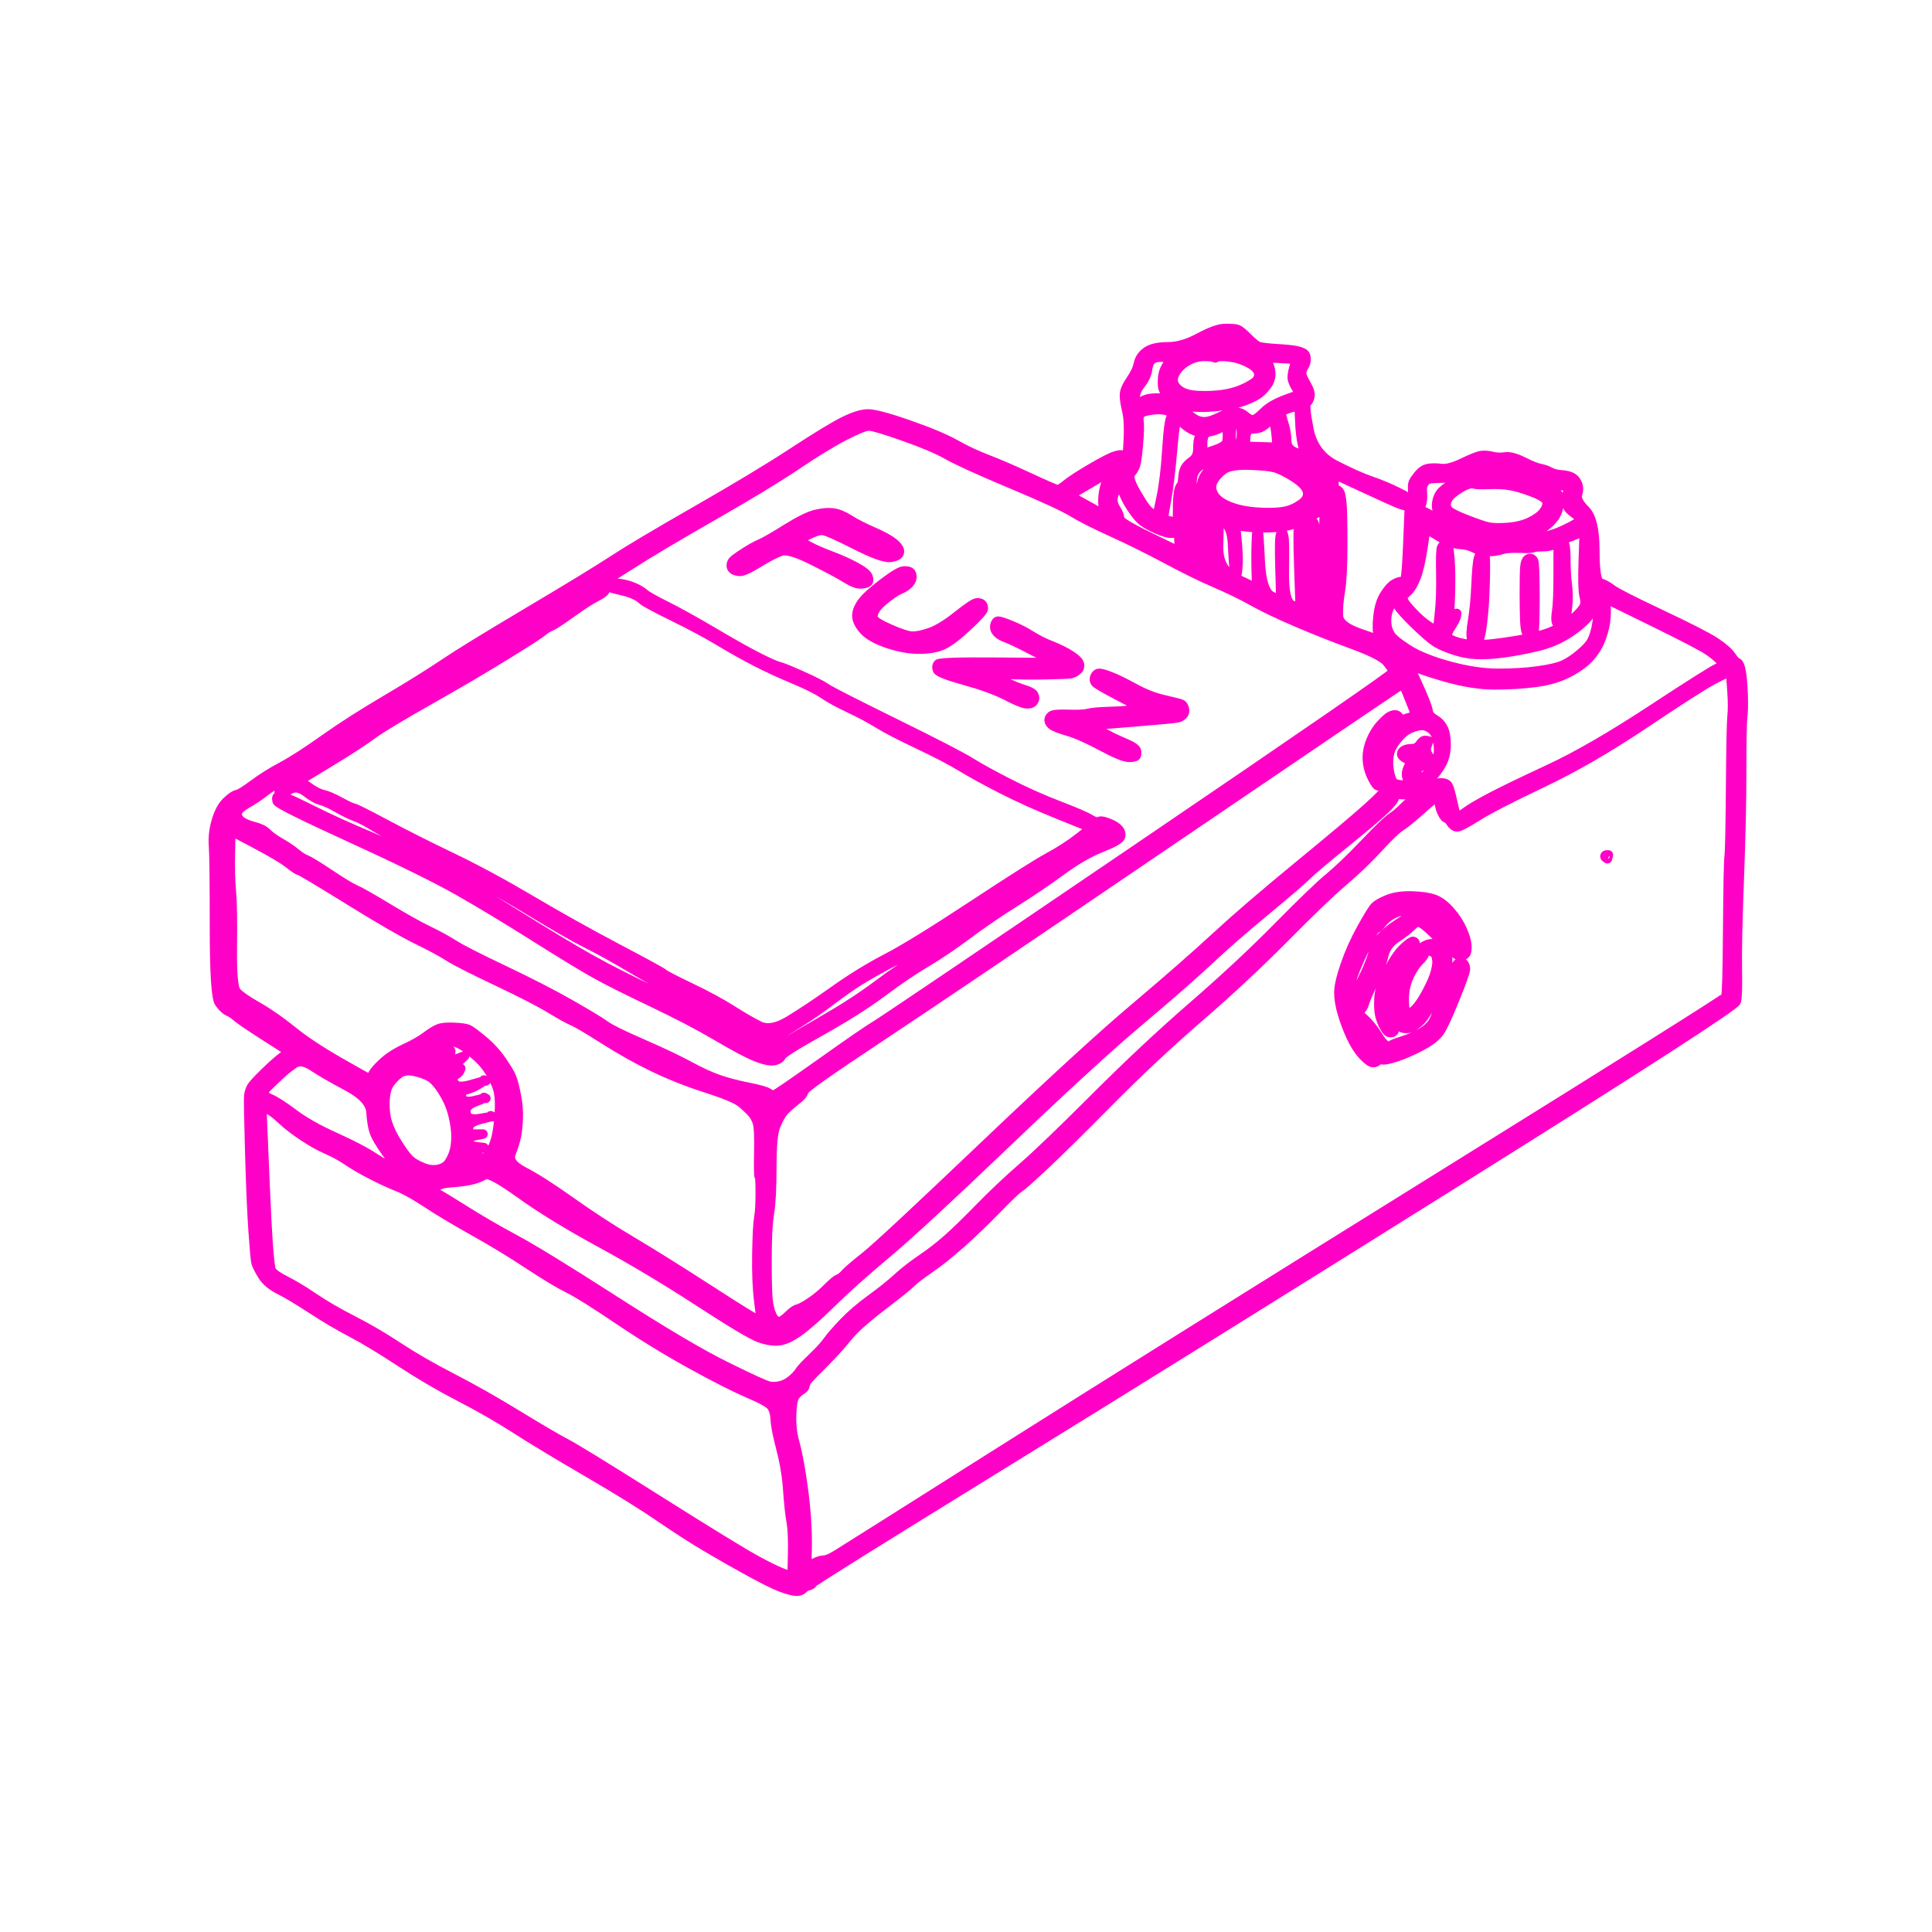 <?xml version="1.0" encoding="UTF-8" standalone="no"?>
<!DOCTYPE svg PUBLIC "-//W3C//DTD SVG 1.1//EN" "http://www.w3.org/Graphics/SVG/1.1/DTD/svg11.dtd">
<!-- Created with Vectornator (http://vectornator.io/) -->
<svg height="100%" stroke-miterlimit="10" style="fill-rule:nonzero;clip-rule:evenodd;stroke-linecap:round;stroke-linejoin:round;" version="1.1" viewBox="0 0 2048 2048" width="100%" xml:space="preserve" xmlns="http://www.w3.org/2000/svg" xmlns:vectornator="http://vectornator.io" xmlns:xlink="http://www.w3.org/1999/xlink">
<defs/>
<g id="Ebene-1" vectornator:layerName="Ebene 1">
<path d="M1271.3 357.888C1259.35 364.373 1248.26 367.616 1238.02 367.616C1227.78 367.616 1220.27 369.323 1215.49 372.736C1210.71 376.149 1207.81 380.416 1206.78 385.536C1205.76 390.656 1203.03 396.459 1198.59 402.944C1194.15 409.429 1191.94 414.72 1191.94 418.816C1191.94 422.912 1192.79 428.544 1194.5 435.712C1196.2 442.88 1196.71 453.12 1196.03 466.432C1195.35 479.744 1194.84 487.083 1194.5 488.448C1194.15 489.813 1190.91 493.056 1184.77 498.176C1178.62 503.296 1174.7 507.563 1172.99 510.976C1171.29 514.389 1170.09 519.168 1169.41 525.312C1168.73 531.456 1169.07 536.576 1170.43 540.672C1171.11 542.72 1171.8 544.768 1172.48 546.816C1165.99 543.232 1159.51 539.648 1153.02 536.064C1146.54 532.48 1140.05 528.896 1133.57 525.312C1143.13 519.68 1152.68 514.048 1162.24 508.416C1181.35 497.152 1191.08 490.325 1191.42 487.936C1191.77 485.547 1191.42 483.84 1190.4 482.816C1189.38 481.792 1186.65 481.963 1182.21 483.328C1177.77 484.693 1169.41 488.96 1157.12 496.128C1144.83 503.296 1136.13 508.928 1131.01 513.024C1125.89 517.12 1122.65 519.168 1121.28 519.168C1119.91 519.168 1110.02 514.901 1091.58 506.368C1073.15 497.835 1058.13 491.349 1046.53 486.912C1034.92 482.475 1023.66 477.184 1012.74 471.04C1001.81 464.896 985.088 457.899 962.56 450.048C940.032 442.197 925.525 438.443 919.04 438.784C912.555 439.125 904.192 441.856 893.952 446.976C883.712 452.096 865.792 463.019 840.192 479.744C814.592 496.469 780.629 516.949 738.304 541.184C695.979 565.419 666.453 582.997 649.728 593.92C633.003 604.843 602.795 623.275 559.104 649.216C515.413 675.157 485.717 693.419 470.016 704C454.315 714.581 434.005 727.211 409.088 741.888C384.171 756.565 362.325 770.56 343.552 783.872C324.779 797.184 309.931 806.741 299.008 812.544C288.085 818.347 278.016 824.661 268.8 831.488C259.584 838.315 253.781 841.899 251.392 842.24C249.003 842.581 245.419 844.971 240.64 849.408C235.861 853.845 232.107 860.672 229.376 869.888C226.645 879.104 225.621 887.979 226.304 896.512C226.987 905.045 227.328 933.717 227.328 982.528C227.328 1031.34 229.035 1058.13 232.448 1062.91C235.861 1067.69 239.104 1070.76 242.176 1072.13C245.248 1073.49 248.32 1075.54 251.392 1078.27C254.464 1081 264.533 1087.83 281.6 1098.75C290.133 1104.21 298.667 1109.67 307.2 1115.14C305.152 1116.5 303.104 1117.87 301.056 1119.23C296.96 1121.96 290.475 1127.59 281.6 1136.13C272.725 1144.66 267.605 1150.29 266.24 1153.02C264.875 1155.75 264.021 1158.66 263.68 1161.73C263.339 1164.8 263.68 1184.43 264.704 1220.61C265.728 1256.79 266.923 1284.78 268.288 1304.58C269.653 1324.37 270.677 1335.64 271.36 1338.37C272.043 1341.1 274.261 1345.54 278.016 1351.68C281.771 1357.82 287.744 1362.94 295.936 1367.04C304.128 1371.14 315.563 1377.96 330.24 1387.52C344.917 1397.08 359.083 1405.44 372.736 1412.61C386.389 1419.78 403.627 1430.19 424.448 1443.84C445.269 1457.49 466.261 1469.78 487.424 1480.7C508.587 1491.63 528.213 1502.89 546.304 1514.5C564.395 1526.1 589.824 1541.46 622.592 1560.58C655.36 1579.69 680.96 1595.56 699.392 1608.19C717.824 1620.82 734.549 1631.57 749.568 1640.45C764.587 1649.32 779.605 1657.86 794.624 1666.05C809.643 1674.24 820.224 1679.53 826.368 1681.92C832.512 1684.31 837.632 1685.85 841.728 1686.53C845.824 1687.21 848.896 1686.53 850.944 1684.48C852.992 1682.43 855.04 1681.24 857.088 1680.9C859.136 1680.55 860.672 1679.53 861.696 1677.82C862.72 1676.12 929.963 1634.13 1063.42 1551.87C1196.89 1469.61 1359.53 1368.41 1551.36 1248.26C1743.19 1128.11 1839.62 1065.81 1840.64 1061.38C1841.66 1056.94 1842.01 1045.5 1841.66 1027.07C1841.32 1008.64 1842.01 976.896 1843.71 931.84C1845.42 886.784 1846.27 848.384 1846.27 816.64C1846.27 784.896 1846.61 766.123 1847.3 760.32C1847.98 754.517 1848.15 746.496 1847.81 736.256C1847.47 726.016 1846.78 717.995 1845.76 712.192C1844.74 706.389 1843.37 703.147 1841.66 702.464C1839.96 701.781 1837.74 699.392 1835.01 695.296C1832.28 691.2 1826.82 686.421 1818.62 680.96C1810.43 675.499 1791.15 665.6 1760.77 651.264C1730.39 636.928 1712.98 628.053 1708.54 624.64C1704.11 621.227 1700.01 619.008 1696.26 617.984C1692.5 616.96 1690.62 605.525 1690.62 583.68C1690.62 561.835 1687.21 547.499 1680.38 540.672C1673.56 533.845 1670.83 528.384 1672.19 524.288C1673.56 520.192 1673.56 516.437 1672.19 513.024C1670.83 509.611 1668.78 507.221 1666.05 505.856C1663.32 504.491 1659.56 503.637 1654.78 503.296C1650.01 502.955 1646.08 501.931 1643.01 500.224C1639.94 498.517 1636.52 497.323 1632.77 496.64C1629.01 495.957 1623.04 493.568 1614.85 489.472C1606.66 485.376 1600.17 483.669 1595.39 484.352C1590.61 485.035 1586.18 484.864 1582.08 483.84C1577.98 482.816 1574.23 482.475 1570.82 482.816C1567.4 483.157 1560.75 485.717 1550.85 490.496C1540.95 495.275 1533.27 497.323 1527.81 496.64C1522.35 495.957 1517.74 495.957 1513.98 496.64C1510.23 497.323 1506.82 499.541 1503.74 503.296C1500.67 507.051 1498.79 509.781 1498.11 511.488C1497.43 513.195 1497.26 516.437 1497.6 521.216C1497.94 525.995 1497.6 528.725 1496.58 529.408C1496.06 529.749 1495.55 530.091 1495.04 530.432C1495.04 530.091 1495.04 529.749 1495.04 529.408C1495.04 528.725 1490.6 526.165 1481.73 521.728C1472.85 517.291 1463.47 513.365 1453.57 509.952C1443.67 506.539 1431.04 500.907 1415.68 493.056C1400.32 485.205 1390.93 472.576 1387.52 455.168C1384.11 437.76 1383.25 428.373 1384.96 427.008C1386.67 425.643 1387.86 423.424 1388.54 420.352C1389.23 417.28 1387.86 412.843 1384.45 407.04C1381.03 401.237 1379.5 397.141 1379.84 394.752C1380.18 392.363 1381.03 390.144 1382.4 388.096C1383.77 386.048 1384.45 383.659 1384.45 380.928C1384.45 378.197 1383.94 376.32 1382.91 375.296C1381.89 374.272 1379.67 373.248 1376.26 372.224C1372.84 371.2 1365.5 370.347 1354.24 369.664C1342.98 368.981 1336.15 368.128 1333.76 367.104C1331.37 366.08 1327.62 363.008 1322.5 357.888C1317.38 352.768 1313.79 349.867 1311.74 349.184C1309.7 348.501 1305.43 348.16 1298.94 348.16C1292.46 348.16 1283.24 351.403 1271.3 357.888ZM1300.48 357.888C1305.26 358.229 1309.01 359.253 1311.74 360.96C1314.47 362.667 1316.18 364.203 1316.86 365.568C1317.21 366.251 1317.55 366.933 1317.89 367.616C1315.33 367.104 1312.77 366.592 1310.21 366.08C1305.09 365.056 1298.26 364.885 1289.73 365.568C1285.46 365.909 1281.19 366.251 1276.93 366.592C1279.66 365.056 1282.39 363.52 1285.12 361.984C1290.58 358.912 1295.7 357.547 1300.48 357.888ZM1234.43 378.88C1236.99 379.221 1239.55 379.563 1242.11 379.904C1240.58 382.123 1239.04 384.341 1237.5 386.56C1234.43 390.997 1232.73 395.947 1232.38 401.408C1232.04 406.869 1232.38 410.795 1233.41 413.184C1234.43 415.573 1236.65 418.304 1240.06 421.376C1241.77 422.912 1243.48 424.448 1245.18 425.984C1243.48 425.301 1241.77 424.619 1240.06 423.936C1236.65 422.571 1232.55 421.888 1227.78 421.888C1223 421.888 1219.24 422.229 1216.51 422.912C1213.78 423.595 1210.88 424.96 1207.81 427.008C1206.27 428.032 1204.74 429.056 1203.2 430.08C1203.2 427.52 1203.2 424.96 1203.2 422.4C1203.2 417.28 1205.25 412.16 1209.34 407.04C1213.44 401.92 1215.83 396.629 1216.51 391.168C1217.19 385.707 1219.07 382.123 1222.14 380.416C1225.22 378.709 1229.31 378.197 1234.43 378.88ZM1276.42 377.856C1282.22 377.856 1285.63 378.197 1286.66 378.88C1287.68 379.563 1288.53 379.563 1289.22 378.88C1289.9 378.197 1292.12 377.856 1295.87 377.856C1299.63 377.856 1304.06 378.368 1309.18 379.392C1314.3 380.416 1319.59 382.464 1325.06 385.536C1330.52 388.608 1333.59 392.021 1334.27 395.776C1334.95 399.531 1333.42 402.773 1329.66 405.504C1325.91 408.235 1321.13 410.795 1315.33 413.184C1309.53 415.573 1302.87 417.28 1295.36 418.304C1287.85 419.328 1279.66 419.669 1270.78 419.328C1261.91 418.987 1255.25 417.28 1250.82 414.208C1246.38 411.136 1243.99 407.723 1243.65 403.968C1243.31 400.213 1244.67 396.288 1247.74 392.192C1250.82 388.096 1254.91 384.683 1260.03 381.952C1265.15 379.221 1270.61 377.856 1276.42 377.856ZM1339.39 378.88C1345.19 379.221 1351 379.563 1356.8 379.904C1362.6 380.245 1368.41 380.587 1374.21 380.928C1373.35 383.829 1372.5 386.731 1371.65 389.632C1369.94 395.435 1369.43 399.701 1370.11 402.432C1370.79 405.163 1372.33 408.405 1374.72 412.16C1375.91 414.037 1377.11 415.915 1378.3 417.792C1373.18 419.669 1368.06 421.547 1362.94 423.424C1352.7 427.179 1345.02 431.616 1339.9 436.736C1334.78 441.856 1331.03 444.587 1328.64 444.928C1326.25 445.269 1323.52 444.075 1320.45 441.344C1317.38 438.613 1313.96 437.077 1310.21 436.736C1306.45 436.395 1301.16 437.931 1294.34 441.344C1287.51 444.757 1282.22 446.635 1278.46 446.976C1274.71 447.317 1271.13 446.635 1267.71 444.928C1264.3 443.221 1260.2 439.979 1255.42 435.2C1253.03 432.811 1250.65 430.421 1248.26 428.032C1249.96 428.544 1251.67 429.056 1253.38 429.568C1256.79 430.592 1262.25 431.275 1269.76 431.616C1277.27 431.957 1285.97 431.445 1295.87 430.08C1305.77 428.715 1313.45 427.008 1318.91 424.96C1324.37 422.912 1328.81 420.864 1332.22 418.816C1335.64 416.768 1339.05 413.525 1342.46 409.088C1345.88 404.651 1347.41 400.043 1347.07 395.264C1346.73 390.485 1345.37 386.56 1342.98 383.488C1341.78 381.952 1340.59 380.416 1339.39 378.88ZM1376.26 430.08C1376.94 430.08 1377.45 435.2 1377.79 445.44C1378.13 455.68 1379.16 464.555 1380.86 472.064C1381.72 475.819 1382.57 479.573 1383.42 483.328C1380.18 482.133 1376.94 480.939 1373.7 479.744C1367.21 477.355 1363.97 473.259 1363.97 467.456C1363.97 461.653 1362.94 455.509 1360.9 449.024C1358.85 442.539 1357.99 438.613 1358.34 437.248C1358.68 435.883 1361.58 434.347 1367.04 432.64C1372.5 430.933 1375.57 430.08 1376.26 430.08ZM1228.29 434.176C1233.41 434.176 1237.5 435.029 1240.58 436.736C1242.11 437.589 1243.65 438.443 1245.18 439.296C1244.16 439.979 1243.14 440.661 1242.11 441.344C1240.06 442.709 1238.36 454.144 1236.99 475.648C1235.63 497.152 1233.58 514.389 1230.85 527.36C1229.48 533.845 1228.12 540.331 1226.75 546.816C1225.73 546.475 1224.7 546.133 1223.68 545.792C1221.63 545.109 1219.24 543.403 1216.51 540.672C1213.78 537.941 1209.51 531.456 1203.71 521.216C1197.91 510.976 1196.2 504.491 1198.59 501.76C1200.98 499.029 1202.69 496.128 1203.71 493.056C1204.74 489.984 1205.76 482.475 1206.78 470.528C1207.81 458.581 1207.98 450.219 1207.3 445.44C1206.61 440.661 1208.66 437.589 1213.44 436.224C1218.22 434.859 1223.17 434.176 1228.29 434.176ZM1246.21 441.344C1248.6 443.563 1250.99 445.781 1253.38 448C1258.15 452.437 1262.59 455.339 1266.69 456.704C1268.74 457.387 1270.78 458.069 1272.83 458.752C1272.32 460.288 1271.81 461.824 1271.3 463.36C1270.27 466.432 1269.76 470.699 1269.76 476.16C1269.76 481.621 1267.88 485.717 1264.13 488.448C1260.37 491.179 1257.81 493.739 1256.45 496.128C1255.08 498.517 1254.23 502.101 1253.89 506.88C1253.55 511.659 1252.86 514.389 1251.84 515.072C1250.82 515.755 1249.96 518.144 1249.28 522.24C1248.6 526.336 1248.26 532.992 1248.26 542.208C1248.26 546.816 1248.26 551.424 1248.26 556.032C1247.57 555.52 1246.89 555.008 1246.21 554.496C1244.84 553.472 1242.28 552.619 1238.53 551.936C1236.65 551.595 1234.77 551.253 1232.9 550.912C1234.09 544.085 1235.29 537.259 1236.48 530.432C1238.87 516.779 1240.92 500.224 1242.62 480.768C1244.33 461.312 1245.53 450.901 1246.21 449.536C1246.89 448.171 1247.06 446.464 1246.72 444.416C1246.55 443.392 1246.38 442.368 1246.21 441.344ZM1348.61 442.368C1349.29 442.368 1350.14 444.928 1351.17 450.048C1352.19 455.168 1352.87 460.459 1353.22 465.92C1353.39 468.651 1353.56 471.381 1353.73 474.112C1348.1 473.941 1342.46 473.771 1336.83 473.6C1331.2 473.429 1325.57 473.259 1319.94 473.088C1320.11 470.016 1320.28 466.944 1320.45 463.872C1320.79 457.728 1323.18 454.656 1327.62 454.656C1332.05 454.656 1335.64 453.803 1338.37 452.096C1341.1 450.389 1343.32 448.341 1345.02 445.952C1346.73 443.563 1347.93 442.368 1348.61 442.368ZM1312.26 449.536C1315.33 450.901 1316.52 454.997 1315.84 461.824C1315.16 468.651 1313.11 472.064 1309.7 472.064C1307.99 472.064 1306.28 472.064 1304.58 472.064C1304.75 468.139 1304.92 464.213 1305.09 460.288C1305.43 452.437 1305.94 448.341 1306.62 448C1307.31 447.659 1309.18 448.171 1312.26 449.536ZM1300.48 449.536C1300.65 451.925 1300.82 454.315 1300.99 456.704C1301.33 461.483 1301.16 465.408 1300.48 468.48C1299.8 471.552 1295.36 474.453 1287.17 477.184C1283.07 478.549 1278.98 479.915 1274.88 481.28C1274.88 477.525 1274.88 473.771 1274.88 470.016C1274.88 462.507 1277.1 458.411 1281.54 457.728C1285.97 457.045 1290.24 455.509 1294.34 453.12C1296.38 451.925 1298.43 450.731 1300.48 449.536ZM921.088 451.584C924.843 451.584 936.96 455.168 957.44 462.336C977.92 469.504 993.621 476.16 1004.54 482.304C1015.47 488.448 1037.99 498.688 1072.13 513.024C1106.26 527.36 1127.77 537.259 1136.64 542.72C1145.51 548.181 1159.68 555.349 1179.14 564.224C1198.59 573.099 1217.88 582.656 1236.99 592.896C1256.11 603.136 1273.17 611.499 1288.19 617.984C1303.21 624.469 1316.52 630.955 1328.13 637.44C1339.73 643.925 1355.09 651.264 1374.21 659.456C1393.32 667.648 1413.12 675.499 1433.6 683.008C1454.08 690.517 1466.37 696.832 1470.46 701.952C1474.56 707.072 1476.78 710.485 1477.12 712.192C1477.46 713.899 1387.69 775.851 1207.81 898.048C1027.93 1020.25 934.741 1083.22 928.256 1086.98C921.771 1090.73 902.656 1103.87 870.912 1126.4C839.168 1148.93 822.443 1160.36 820.736 1160.7C819.029 1161.05 816.981 1160.36 814.592 1158.66C812.203 1156.95 805.035 1154.9 793.088 1152.51C781.141 1150.12 770.731 1147.39 761.856 1144.32C752.981 1141.25 742.571 1136.47 730.624 1129.98C718.677 1123.5 702.123 1115.65 680.96 1106.43C659.797 1097.22 646.656 1090.73 641.536 1086.98C636.416 1083.22 624.299 1075.88 605.184 1064.96C586.069 1054.04 562.517 1041.92 534.528 1028.61C506.539 1015.3 488.789 1006.25 481.28 1001.47C473.771 996.693 464.725 991.744 454.144 986.624C443.563 981.504 429.227 973.483 411.136 962.56C393.045 951.637 381.611 945.152 376.832 943.104C372.053 941.056 363.008 935.595 349.696 926.72C336.384 917.845 328.021 912.725 324.608 911.36C321.195 909.995 317.44 907.605 313.344 904.192C309.248 900.779 303.957 897.195 297.472 893.44C290.987 889.685 286.208 886.272 283.136 883.2C280.064 880.128 275.797 877.909 270.336 876.544C264.875 875.179 260.437 873.472 257.024 871.424C253.611 869.376 251.733 866.645 251.392 863.232C251.051 859.819 254.464 856.064 261.632 851.968C268.8 847.872 274.944 843.776 280.064 839.68C285.184 835.584 293.547 830.293 305.152 823.808C310.955 820.565 316.757 817.323 322.56 814.08C320.341 815.616 318.123 817.152 315.904 818.688C311.467 821.76 308.224 824.832 306.176 827.904C304.128 830.976 301.909 833.195 299.52 834.56C297.131 835.925 295.936 837.291 295.936 838.656C295.936 839.339 295.936 840.021 295.936 840.704C296.619 840.704 297.301 840.704 297.984 840.704C299.349 840.704 302.592 839.339 307.712 836.608C312.832 833.877 318.464 834.901 324.608 839.68C330.752 844.459 335.872 847.36 339.968 848.384C344.064 849.408 350.037 852.139 357.888 856.576C365.739 861.013 372.053 864.085 376.832 865.792C381.611 867.499 388.437 871.083 397.312 876.544C406.187 882.005 428.544 893.781 464.384 911.872C500.224 929.963 532.139 947.541 560.128 964.608C588.117 981.675 608.939 993.621 622.592 1000.45C636.245 1007.27 652.8 1016.49 672.256 1028.1C691.712 1039.7 711.851 1050.62 732.672 1060.86C753.493 1071.1 768.341 1079.13 777.216 1084.93C786.091 1090.73 794.283 1095.34 801.792 1098.75C809.301 1102.17 813.739 1105.24 815.104 1107.97C815.787 1109.33 816.469 1110.7 817.152 1112.06C814.933 1111.55 812.715 1111.04 810.496 1110.53C806.059 1109.5 797.013 1105.41 783.36 1098.24C769.707 1091.07 759.808 1085.44 753.664 1081.34C747.52 1077.25 729.259 1068.03 698.88 1053.7C668.501 1039.36 643.925 1026.9 625.152 1016.32C606.379 1005.74 580.608 990.208 547.84 969.728C515.072 949.248 486.741 932.693 462.848 920.064C438.955 907.435 415.573 896.341 392.704 886.784C369.835 877.227 349.184 867.84 330.752 858.624C312.32 849.408 301.739 844.629 299.008 844.288C296.277 843.947 294.571 844.117 293.888 844.8C293.205 845.483 293.205 847.019 293.888 849.408C294.571 851.797 321.024 864.939 373.248 888.832C425.472 912.725 463.531 931.499 487.424 945.152C511.317 958.805 537.6 974.677 566.272 992.768C594.944 1010.86 615.936 1023.66 629.248 1031.17C642.56 1038.68 662.869 1048.92 690.176 1061.89C717.483 1074.86 740.693 1086.98 759.808 1098.24C778.923 1109.5 792.747 1116.84 801.28 1120.26C809.813 1123.67 816.128 1125.03 820.224 1124.35C824.32 1123.67 827.051 1121.96 828.416 1119.23C829.781 1116.5 843.605 1107.8 869.888 1093.12C896.171 1078.44 918.016 1064.62 935.424 1051.65C952.832 1038.68 968.192 1028.27 981.504 1020.42C994.816 1012.57 1009.49 1002.67 1025.54 990.72C1041.58 978.773 1058.3 967.339 1075.71 956.416C1093.12 945.493 1109.5 934.4 1124.86 923.136C1140.22 911.872 1154.39 903.68 1167.36 898.56C1180.33 893.44 1187.16 889.515 1187.84 886.784C1188.52 884.053 1187.84 881.493 1185.79 879.104C1183.74 876.715 1180.16 874.496 1175.04 872.448C1169.92 870.4 1166.51 869.888 1164.8 870.912C1163.09 871.936 1160.02 871.083 1155.58 868.352C1151.15 865.621 1140.05 860.843 1122.3 854.016C1104.55 847.189 1086.98 839.339 1069.57 830.464C1052.16 821.589 1038.51 814.08 1028.61 807.936C1018.71 801.792 991.915 787.968 948.224 766.464C904.533 744.96 880.469 732.672 876.032 729.6C871.595 726.528 862.891 722.091 849.92 716.288C836.949 710.485 828.928 707.243 825.856 706.56C822.784 705.877 815.787 702.805 804.864 697.344C793.941 691.883 778.069 683.008 757.248 670.72C736.427 658.432 719.531 649.045 706.56 642.56C693.589 636.075 685.739 631.637 683.008 629.248C680.277 626.859 676.523 624.64 671.744 622.592C666.965 620.544 661.845 619.179 656.384 618.496C650.923 617.813 647.851 618.155 647.168 619.52C646.485 620.885 646.485 621.909 647.168 622.592C647.851 623.275 651.264 624.299 657.408 625.664C663.552 627.029 668.501 628.565 672.256 630.272C676.011 631.979 678.912 633.856 680.96 635.904C683.008 637.952 693.76 643.755 713.216 653.312C732.672 662.869 749.227 671.744 762.88 679.936C776.533 688.128 789.333 695.296 801.28 701.44C813.227 707.584 826.539 713.728 841.216 719.872C855.893 726.016 866.475 731.307 872.96 735.744C879.445 740.181 888.491 745.131 900.096 750.592C911.701 756.053 921.941 761.515 930.816 766.976C939.691 772.437 953.856 779.776 973.312 788.992C992.768 798.208 1008.13 806.229 1019.39 813.056C1030.66 819.883 1044.99 827.733 1062.4 836.608C1079.81 845.483 1099.95 854.528 1122.82 863.744C1134.25 868.352 1145.69 872.96 1157.12 877.568C1152.51 881.152 1147.9 884.736 1143.3 888.32C1134.08 895.488 1123.5 902.315 1111.55 908.8C1099.61 915.285 1072.64 932.352 1030.66 960C988.672 987.648 958.464 1006.25 940.032 1015.81C921.6 1025.37 902.997 1036.8 884.224 1050.11C865.451 1063.42 849.579 1074.01 836.608 1081.86C823.637 1089.71 813.056 1091.58 804.864 1087.49C796.672 1083.39 786.944 1077.76 775.68 1070.59C764.416 1063.42 749.909 1055.57 732.16 1047.04C714.411 1038.51 704.853 1033.56 703.488 1032.19C702.123 1030.83 685.909 1021.95 654.848 1005.57C623.787 989.184 593.237 972.117 563.2 954.368C533.163 936.619 505.003 921.429 478.72 908.8C452.437 896.171 429.056 884.395 408.576 873.472C388.096 862.549 376.832 856.917 374.784 856.576C372.736 856.235 367.957 854.016 360.448 849.92C352.939 845.824 346.965 843.264 342.528 842.24C338.091 841.216 332.8 838.485 326.656 834.048C323.584 831.829 320.512 829.611 317.44 827.392C327.851 821.077 338.261 814.763 348.672 808.448C369.493 795.819 384.512 786.091 393.728 779.264C402.944 772.437 423.253 760.149 454.656 742.4C486.059 724.651 513.365 708.608 536.576 694.272C559.787 679.936 572.757 671.573 575.488 669.184C578.219 666.795 580.949 665.088 583.68 664.064C586.411 663.04 593.749 658.261 605.696 649.728C617.643 641.195 626.347 635.563 631.808 632.832C637.269 630.101 640.512 627.712 641.536 625.664C642.048 624.64 642.56 623.616 643.072 622.592C642.389 622.592 641.707 622.592 641.024 622.592C639.659 622.592 635.733 624.469 629.248 628.224C622.763 631.979 616.277 636.416 609.792 641.536C603.307 646.656 598.699 649.387 595.968 649.728C593.237 650.069 589.824 651.264 585.728 653.312C581.632 655.36 566.784 664.576 541.184 680.96C515.584 697.344 485.547 715.435 451.072 735.232C416.597 755.029 389.973 771.072 371.2 783.36C352.427 795.648 342.528 801.792 341.504 801.792C340.992 801.792 340.48 801.792 339.968 801.792C340.821 801.109 341.675 800.427 342.528 799.744C344.235 798.379 352.768 792.576 368.128 782.336C383.488 772.096 401.237 761.173 421.376 749.568C441.515 737.963 457.899 727.893 470.528 719.36C483.157 710.827 513.365 692.053 561.152 663.04C608.939 634.027 633.344 619.52 634.368 619.52C635.392 619.52 646.315 612.864 667.136 599.552C687.957 586.24 717.483 568.661 755.712 546.816C793.941 524.971 823.467 507.051 844.288 493.056C865.109 479.061 882.176 468.651 895.488 461.824C908.8 454.997 917.333 451.584 921.088 451.584ZM1299.46 483.84C1300.48 484.352 1301.5 484.864 1302.53 485.376C1300.14 486.4 1297.75 487.424 1295.36 488.448C1290.58 490.496 1286.66 493.056 1283.58 496.128C1280.51 499.2 1278.12 502.272 1276.42 505.344C1274.71 508.416 1273.69 512.171 1273.34 516.608C1273 521.045 1273.69 524.8 1275.39 527.872C1277.1 530.944 1277.78 532.821 1277.44 533.504C1277.27 533.845 1277.1 534.187 1276.93 534.528C1274.71 532.139 1272.49 529.749 1270.27 527.36C1265.83 522.581 1263.62 517.291 1263.62 511.488C1263.62 505.685 1264.98 501.077 1267.71 497.664C1270.44 494.251 1275.9 490.837 1284.1 487.424C1292.29 484.011 1297.41 482.816 1299.46 483.84ZM1323.01 493.056C1335.98 493.397 1345.19 494.251 1350.66 495.616C1356.12 496.981 1363.11 500.395 1371.65 505.856C1380.18 511.317 1384.96 516.437 1385.98 521.216C1387.01 525.995 1384.96 530.261 1379.84 534.016C1374.72 537.771 1369.26 540.331 1363.46 541.696C1357.65 543.061 1349.46 543.573 1338.88 543.232C1328.3 542.891 1319.25 541.696 1311.74 539.648C1304.23 537.6 1298.26 535.04 1293.82 531.968C1289.39 528.896 1286.49 525.312 1285.12 521.216C1283.75 517.12 1284.1 513.195 1286.14 509.44C1288.19 505.685 1291.61 501.931 1296.38 498.176C1301.16 494.421 1310.04 492.715 1323.01 493.056ZM1577.98 494.08C1581.4 495.104 1586.52 495.445 1593.34 495.104C1600.17 494.763 1606.66 496.469 1612.8 500.224C1618.94 503.979 1623.89 506.197 1627.65 506.88C1631.4 507.563 1635.5 508.928 1639.94 510.976C1644.37 513.024 1648.98 514.219 1653.76 514.56C1658.54 514.901 1661.27 515.755 1661.95 517.12C1662.63 518.485 1662.46 520.363 1661.44 522.752C1660.42 525.141 1660.07 527.872 1660.42 530.944C1660.76 534.016 1661.44 536.405 1662.46 538.112C1663.49 539.819 1665.88 542.037 1669.63 544.768C1673.39 547.499 1675.09 549.717 1674.75 551.424C1674.41 553.131 1668.78 556.544 1657.86 561.664C1646.93 566.784 1635.67 569.856 1624.06 570.88C1618.26 571.392 1612.46 571.904 1606.66 572.416C1611.09 570.709 1615.53 569.003 1619.97 567.296C1628.84 563.883 1635.84 559.957 1640.96 555.52C1646.08 551.083 1649.49 546.304 1651.2 541.184C1652.91 536.064 1653.59 531.968 1653.25 528.896C1652.91 525.824 1651.03 522.581 1647.62 519.168C1644.2 515.755 1637.21 512.171 1626.62 508.416C1616.04 504.661 1605.12 502.272 1593.86 501.248C1582.59 500.224 1572.01 501.077 1562.11 503.808C1552.21 506.539 1545.05 509.269 1540.61 512C1536.17 514.731 1532.42 517.461 1529.34 520.192C1526.27 522.923 1524.22 526.848 1523.2 531.968C1522.18 537.088 1523.2 541.867 1526.27 546.304C1529.34 550.741 1533.1 554.155 1537.54 556.544C1541.97 558.933 1548.46 561.664 1556.99 564.736C1565.53 567.808 1573.21 570.027 1580.03 571.392C1583.45 572.075 1586.86 572.757 1590.27 573.44C1586.86 573.611 1583.45 573.781 1580.03 573.952C1573.21 574.293 1567.57 573.269 1563.14 570.88C1558.7 568.491 1554.09 567.296 1549.31 567.296C1544.53 567.296 1540.44 566.443 1537.02 564.736C1533.61 563.029 1530.71 561.323 1528.32 559.616C1525.93 557.909 1524.57 556.203 1524.22 554.496C1523.88 552.789 1522.86 551.083 1521.15 549.376C1519.45 547.669 1516.2 545.621 1511.42 543.232C1509.03 542.037 1506.65 540.843 1504.26 539.648C1504.94 538.283 1505.62 536.917 1506.3 535.552C1507.67 532.821 1508.18 528.896 1507.84 523.776C1507.5 518.656 1507.67 515.413 1508.35 514.048C1509.03 512.683 1510.06 511.147 1511.42 509.44C1512.79 507.733 1518.08 506.88 1527.3 506.88C1536.51 506.88 1544.7 504.832 1551.87 500.736C1559.04 496.64 1564.33 494.251 1567.74 493.568C1571.16 492.885 1574.57 493.056 1577.98 494.08ZM1388.54 500.736C1390.42 501.76 1392.3 502.784 1394.18 503.808C1397.93 505.856 1400.32 507.733 1401.34 509.44C1402.37 511.147 1402.37 514.389 1401.34 519.168C1400.83 521.557 1400.32 523.947 1399.81 526.336C1399.13 523.605 1398.44 520.875 1397.76 518.144C1396.39 512.683 1394.52 508.416 1392.13 505.344C1390.93 503.808 1389.74 502.272 1388.54 500.736ZM1410.05 500.736C1421.48 506.027 1432.92 511.317 1444.35 516.608C1467.22 527.189 1480.53 533.163 1484.29 534.528C1488.04 535.893 1490.6 536.405 1491.97 536.064C1492.65 535.893 1493.33 535.723 1494.02 535.552C1493.5 548.181 1492.99 560.811 1492.48 573.44C1491.46 598.699 1490.43 612.181 1489.41 613.888C1488.38 615.595 1487.02 616.448 1485.31 616.448C1483.61 616.448 1481.22 617.301 1478.14 619.008C1475.07 620.715 1471.66 624.469 1467.9 630.272C1464.15 636.075 1461.76 643.755 1460.74 653.312C1459.71 662.869 1459.88 669.525 1461.25 673.28C1461.93 675.157 1462.61 677.035 1463.3 678.912C1455.96 676.352 1448.62 673.792 1441.28 671.232C1426.6 666.112 1419.09 659.968 1418.75 652.8C1418.41 645.632 1419.09 636.928 1420.8 626.688C1422.51 616.448 1423.36 599.723 1423.36 576.512C1423.36 553.301 1423.02 538.624 1422.34 532.48C1421.65 526.336 1420.8 522.581 1419.78 521.216C1418.75 519.851 1417.56 519.168 1416.19 519.168C1415.51 519.168 1414.83 519.168 1414.14 519.168C1414.14 517.12 1414.14 515.072 1414.14 513.024C1414.14 508.928 1413.46 505.856 1412.1 503.808C1411.41 502.784 1410.73 501.76 1410.05 500.736ZM1186.82 510.976C1187.84 513.877 1188.86 516.779 1189.89 519.68C1191.94 525.483 1194.84 531.285 1198.59 537.088C1202.35 542.891 1205.76 547.328 1208.83 550.4C1211.9 553.472 1217.19 556.715 1224.7 560.128C1232.21 563.541 1237.67 565.248 1241.09 565.248C1244.5 565.248 1246.72 564.736 1247.74 563.712C1248.26 563.2 1248.77 562.688 1249.28 562.176C1249.45 565.931 1249.62 569.685 1249.79 573.44C1249.96 577.195 1250.13 580.949 1250.3 584.704C1239.72 579.584 1229.14 574.464 1218.56 569.344C1197.4 559.104 1186.82 552.619 1186.82 549.888C1186.82 547.157 1185.62 543.915 1183.23 540.16C1180.84 536.405 1179.65 532.992 1179.65 529.92C1179.65 526.848 1180.84 522.923 1183.23 518.144C1184.43 515.755 1185.62 513.365 1186.82 510.976ZM1562.62 513.024C1564.67 513.707 1569.79 513.877 1577.98 513.536C1586.18 513.195 1593.51 513.536 1600 514.56C1606.49 515.584 1614.68 517.973 1624.58 521.728C1634.47 525.483 1639.59 529.067 1639.94 532.48C1640.28 535.893 1638.91 539.477 1635.84 543.232C1632.77 546.987 1627.99 550.4 1621.5 553.472C1615.02 556.544 1607.17 558.421 1597.95 559.104C1588.74 559.787 1581.91 559.616 1577.47 558.592C1573.03 557.568 1565.53 555.008 1554.94 550.912C1544.36 546.816 1537.88 543.573 1535.49 541.184C1533.1 538.795 1532.42 535.723 1533.44 531.968C1534.46 528.213 1537.37 524.629 1542.14 521.216C1546.92 517.803 1551.02 515.413 1554.43 514.048C1557.85 512.683 1560.58 512.341 1562.62 513.024ZM1257.47 528.384C1258.33 529.067 1259.18 529.749 1260.03 530.432C1261.74 531.797 1262.25 539.477 1261.57 553.472C1260.89 567.467 1260.89 577.195 1261.57 582.656C1261.91 585.387 1262.25 588.117 1262.59 590.848C1261.57 590.336 1260.54 589.824 1259.52 589.312C1257.47 588.288 1256.79 586.581 1257.47 584.192C1258.15 581.803 1258.33 571.904 1257.98 554.496C1257.81 545.792 1257.64 537.088 1257.47 528.384ZM1410.05 529.408C1410.39 530.432 1410.73 531.456 1411.07 532.48C1411.75 534.528 1412.27 556.373 1412.61 598.016C1412.78 618.837 1412.95 639.659 1413.12 660.48C1412.27 660.139 1411.41 659.797 1410.56 659.456C1408.85 658.773 1408.34 644.608 1409.02 616.96C1409.71 589.312 1409.71 569.856 1409.02 558.592C1408.34 547.328 1407.66 541.184 1406.98 540.16C1406.29 539.136 1405.44 538.795 1404.42 539.136C1403.39 539.477 1403.22 559.275 1403.9 598.528C1404.25 618.155 1404.59 637.781 1404.93 657.408C1403.73 656.896 1402.54 656.384 1401.34 655.872C1398.95 654.848 1397.25 649.387 1396.22 639.488C1395.2 629.589 1394.86 617.131 1395.2 602.112C1395.54 587.093 1395.37 575.488 1394.69 567.296C1394.01 559.104 1393.32 554.667 1392.64 553.984C1391.96 553.301 1390.93 553.301 1389.57 553.984C1388.2 554.667 1387.52 556.885 1387.52 560.64C1387.52 564.395 1388.37 580.608 1390.08 609.28C1390.93 623.616 1391.79 637.952 1392.64 652.288C1390.93 651.435 1389.23 650.581 1387.52 649.728C1384.11 648.021 1382.4 636.075 1382.4 613.888C1382.4 591.701 1381.89 576.512 1380.86 568.32C1380.35 564.224 1379.84 560.128 1379.33 556.032C1378.65 556.203 1377.96 556.373 1377.28 556.544C1375.91 556.885 1375.74 571.733 1376.77 601.088C1377.28 615.765 1377.79 630.443 1378.3 645.12C1375.4 643.925 1372.5 642.731 1369.6 641.536C1363.8 639.147 1361.07 627.029 1361.41 605.184C1361.75 583.339 1361.58 571.221 1360.9 568.832C1360.55 567.637 1360.21 566.443 1359.87 565.248C1359.19 565.589 1358.51 565.931 1357.82 566.272C1356.46 566.955 1356.12 578.901 1356.8 602.112C1357.14 613.717 1357.48 625.323 1357.82 636.928C1354.41 635.221 1351 633.515 1347.58 631.808C1340.76 628.395 1336.83 615.595 1335.81 593.408C1334.78 571.221 1333.93 560.128 1333.25 560.128C1332.57 560.128 1332.05 565.248 1331.71 575.488C1331.37 585.728 1331.37 596.309 1331.71 607.232C1331.88 612.693 1332.05 618.155 1332.22 623.616C1325.4 620.373 1318.57 617.131 1311.74 613.888C1298.09 607.403 1291.43 595.968 1291.78 579.584C1291.95 571.392 1292.12 563.2 1292.29 555.008C1291.78 555.008 1291.26 555.008 1290.75 555.008C1289.73 555.008 1289.05 562.859 1288.7 578.56C1288.53 586.411 1288.36 594.261 1288.19 602.112C1287.51 601.941 1286.83 601.771 1286.14 601.6C1284.78 601.259 1284.27 593.237 1284.61 577.536C1284.95 561.835 1284.78 553.472 1284.1 552.448C1283.41 551.424 1282.56 550.912 1281.54 550.912C1281.02 550.912 1280.51 550.912 1280 550.912C1280 558.933 1280 566.955 1280 574.976C1280 582.997 1280 591.019 1280 599.04C1277.27 597.845 1274.54 596.651 1271.81 595.456C1269.08 594.261 1266.35 593.067 1263.62 591.872C1264.13 591.701 1264.64 591.531 1265.15 591.36C1266.18 591.019 1266.86 589.653 1267.2 587.264C1267.54 584.875 1267.88 576.341 1268.22 561.664C1268.39 554.325 1268.57 546.987 1268.74 539.648C1269.25 540.16 1269.76 540.672 1270.27 541.184C1271.3 542.208 1271.47 543.915 1270.78 546.304C1270.1 548.693 1269.59 557.056 1269.25 571.392C1269.08 578.56 1268.91 585.728 1268.74 592.896C1269.42 592.725 1270.1 592.555 1270.78 592.384C1272.15 592.043 1273.17 584.704 1273.86 570.368C1274.54 556.032 1275.05 548.181 1275.39 546.816C1275.73 545.451 1276.25 544.768 1276.93 544.768C1277.61 544.768 1279.49 545.963 1282.56 548.352C1285.63 550.741 1290.24 552.619 1296.38 553.984C1302.53 555.349 1305.94 563.371 1306.62 578.048C1307.31 592.725 1307.99 601.6 1308.67 604.672C1309.35 607.744 1310.04 609.28 1310.72 609.28C1311.4 609.28 1311.91 605.696 1312.26 598.528C1312.6 591.36 1312.26 582.656 1311.23 572.416C1310.72 567.296 1310.21 562.176 1309.7 557.056C1313.96 557.568 1318.23 558.08 1322.5 558.592C1331.03 559.616 1340.93 559.787 1352.19 559.104C1363.46 558.421 1374.04 555.52 1383.94 550.4C1393.83 545.28 1400.32 541.355 1403.39 538.624C1406.46 535.893 1408.34 533.675 1409.02 531.968C1409.37 531.115 1409.71 530.261 1410.05 529.408ZM864.768 545.28C857.6 546.987 847.189 552.107 833.536 560.64C819.883 569.173 810.667 574.464 805.888 576.512C801.109 578.56 795.307 581.803 788.48 586.24C781.653 590.677 777.728 593.579 776.704 594.944C775.68 596.309 775.168 597.845 775.168 599.552C775.168 601.259 775.851 602.624 777.216 603.648C778.581 604.672 780.8 605.355 783.872 605.696C786.944 606.037 793.771 602.965 804.352 596.48C814.933 589.995 822.955 585.899 828.416 584.192C833.877 582.485 844.8 585.728 861.184 593.92C877.568 602.112 889.344 608.427 896.512 612.864C903.68 617.301 909.141 619.349 912.896 619.008C916.651 618.667 919.04 617.984 920.064 616.96C921.088 615.936 921.088 614.059 920.064 611.328C919.04 608.597 914.773 605.184 907.264 601.088C899.755 596.992 891.051 593.067 881.152 589.312C871.253 585.557 863.744 582.315 858.624 579.584C853.504 576.853 850.432 574.805 849.408 573.44C848.896 572.757 848.384 572.075 847.872 571.392C850.944 569.856 854.016 568.32 857.088 566.784C863.232 563.712 868.011 562.176 871.424 562.176C874.837 562.176 886.272 567.125 905.728 577.024C925.184 586.923 937.813 591.531 943.616 590.848C949.419 590.165 952.661 588.459 953.344 585.728C954.027 582.997 952.149 579.755 947.712 576C943.275 572.245 935.936 568.149 925.696 563.712C915.456 559.275 907.093 555.008 900.608 550.912C894.123 546.816 888.32 544.427 883.2 543.744C878.08 543.061 871.936 543.573 864.768 545.28ZM1501.18 550.912C1501.87 550.912 1502.38 551.595 1502.72 552.96C1503.06 554.325 1502.55 558.592 1501.18 565.76C1500.5 569.344 1499.82 572.928 1499.14 576.512C1499.31 572.245 1499.48 567.979 1499.65 563.712C1499.99 555.179 1500.5 550.912 1501.18 550.912ZM1511.42 560.128C1515.86 562.859 1520.3 565.589 1524.74 568.32C1533.61 573.781 1541.12 576.683 1547.26 577.024C1553.41 577.365 1558.7 578.731 1563.14 581.12C1567.57 583.509 1572.35 584.704 1577.47 584.704C1582.59 584.704 1587.37 584.021 1591.81 582.656C1596.25 581.291 1602.56 580.779 1610.75 581.12C1618.94 581.461 1623.72 581.291 1625.09 580.608C1626.45 579.925 1629.53 579.584 1634.3 579.584C1639.08 579.584 1643.18 578.901 1646.59 577.536C1648.3 576.853 1650.01 576.171 1651.71 575.488C1651.71 585.899 1651.71 596.309 1651.71 606.72C1651.71 627.541 1651.2 641.195 1650.18 647.68C1649.15 654.165 1649.15 658.261 1650.18 659.968C1651.2 661.675 1652.57 662.528 1654.27 662.528C1655.98 662.528 1657.34 661.845 1658.37 660.48C1659.39 659.115 1660.42 653.995 1661.44 645.12C1662.46 636.245 1662.46 627.883 1661.44 620.032C1660.42 612.181 1659.9 603.307 1659.9 593.408C1659.9 583.509 1659.22 577.536 1657.86 575.488C1657.17 574.464 1656.49 573.44 1655.81 572.416C1659.73 570.88 1663.66 569.344 1667.58 567.808C1671.51 566.272 1675.43 564.736 1679.36 563.2C1679.02 573.44 1678.68 583.68 1678.34 593.92C1677.65 614.4 1677.99 627.2 1679.36 632.32C1680.73 637.44 1680.38 641.536 1678.34 644.608C1676.29 647.68 1672.7 651.435 1667.58 655.872C1662.46 660.309 1655.47 664.576 1646.59 668.672C1637.72 672.768 1623.72 676.352 1604.61 679.424C1585.49 682.496 1571.84 683.861 1563.65 683.52C1555.46 683.179 1548.46 681.984 1542.66 679.936C1536.85 677.888 1533.95 675.84 1533.95 673.792C1533.95 671.744 1535.49 668.331 1538.56 663.552C1541.63 658.773 1543.34 655.36 1543.68 653.312C1543.85 652.288 1544.02 651.264 1544.19 650.24C1542.49 652.288 1540.78 654.336 1539.07 656.384C1537.37 658.432 1535.66 660.48 1533.95 662.528C1534.46 660.309 1534.98 658.091 1535.49 655.872C1536.51 651.435 1537.19 642.048 1537.54 627.712C1537.88 613.376 1537.71 601.941 1537.02 593.408C1536.34 584.875 1535.66 580.096 1534.98 579.072C1534.29 578.048 1533.27 577.536 1531.9 577.536C1530.54 577.536 1529.34 578.389 1528.32 580.096C1527.3 581.803 1526.95 591.019 1527.3 607.744C1527.64 624.469 1527.13 638.976 1525.76 651.264C1525.08 657.408 1524.39 663.552 1523.71 669.696C1520.81 667.819 1517.91 665.941 1515.01 664.064C1509.21 660.309 1503.57 655.531 1498.11 649.728C1492.65 643.925 1489.41 640 1488.38 637.952C1487.36 635.904 1486.85 634.368 1486.85 633.344C1486.85 632.32 1488.55 630.272 1491.97 627.2C1495.38 624.128 1498.45 619.008 1501.18 611.84C1503.91 604.672 1506.3 594.261 1508.35 580.608C1509.38 573.781 1510.4 566.955 1511.42 560.128ZM1567.23 591.872C1566.21 595.285 1565.35 604.501 1564.67 619.52C1563.99 634.539 1562.79 647.168 1561.09 657.408C1559.38 667.648 1559.04 674.304 1560.06 677.376C1561.09 680.448 1562.28 681.984 1563.65 681.984C1565.01 681.984 1566.38 680.789 1567.74 678.4C1569.11 676.011 1570.47 668.843 1571.84 656.896C1573.21 644.949 1574.06 630.784 1574.4 614.4C1574.74 598.016 1574.57 589.312 1573.89 588.288C1573.21 587.264 1572.18 586.752 1570.82 586.752C1569.45 586.752 1568.26 588.459 1567.23 591.872ZM1618.43 593.92C1617.41 595.285 1616.73 597.845 1616.38 601.6C1616.04 605.355 1615.87 614.229 1615.87 628.224C1615.87 642.219 1616.04 652.459 1616.38 658.944C1616.73 665.429 1617.41 669.355 1618.43 670.72C1619.46 672.085 1620.65 672.768 1622.02 672.768C1623.38 672.768 1624.58 672.256 1625.6 671.232C1626.62 670.208 1627.14 657.579 1627.14 633.344C1627.14 609.109 1626.62 596.139 1625.6 594.432C1624.58 592.725 1623.38 591.872 1622.02 591.872C1620.65 591.872 1619.46 592.555 1618.43 593.92ZM936.448 617.984C925.184 626.517 917.675 633.344 913.92 638.464C910.165 643.584 908.288 648.363 908.288 652.8C908.288 657.237 910.677 662.187 915.456 667.648C920.235 673.109 928.597 677.888 940.544 681.984C952.491 686.08 963.755 688.128 974.336 688.128C984.917 688.128 993.451 686.592 999.936 683.52C1006.42 680.448 1015.13 673.792 1026.05 663.552C1036.97 653.312 1042.43 647.168 1042.43 645.12C1042.43 643.072 1041.92 641.536 1040.9 640.512C1039.87 639.488 1038.17 638.976 1035.78 638.976C1033.39 638.976 1026.39 643.584 1014.78 652.8C1003.18 662.016 993.28 667.989 985.088 670.72C976.896 673.451 970.581 674.645 966.144 674.304C961.707 673.963 954.027 671.403 943.104 666.624C932.181 661.845 926.379 658.091 925.696 655.36C925.013 652.629 925.696 649.557 927.744 646.144C929.792 642.731 933.888 638.635 940.032 633.856C946.176 629.077 950.955 626.005 954.368 624.64C957.781 623.275 960.683 621.397 963.072 619.008C965.461 616.619 966.656 614.229 966.656 611.84C966.656 609.451 966.144 607.744 965.12 606.72C964.096 605.696 961.877 605.184 958.464 605.184C955.051 605.184 947.712 609.451 936.448 617.984ZM1700.86 633.856C1717.59 642.048 1734.31 650.24 1751.04 658.432C1784.49 674.816 1804.46 685.227 1810.94 689.664C1817.43 694.101 1821.87 697.856 1824.26 700.928C1825.45 702.464 1826.65 704 1827.84 705.536C1825.62 706.389 1823.4 707.243 1821.18 708.096C1816.75 709.803 1793.19 724.651 1750.53 752.64C1707.86 780.629 1671.85 801.451 1642.5 815.104C1613.14 828.757 1592.32 838.827 1580.03 845.312C1567.74 851.797 1559.04 856.917 1553.92 860.672C1548.8 864.427 1545.73 866.133 1544.7 865.792C1543.68 865.451 1542.14 860.501 1540.1 850.944C1538.05 841.387 1536.34 835.413 1534.98 833.024C1533.61 830.635 1530.71 829.611 1526.27 829.952C1521.83 830.293 1518.59 830.976 1516.54 832C1514.5 833.024 1512.28 835.072 1509.89 838.144C1507.5 841.216 1504.43 843.776 1500.67 845.824C1496.92 847.872 1492.65 851.285 1487.87 856.064C1483.09 860.843 1478.83 864.427 1475.07 866.816C1471.32 869.205 1461.76 878.421 1446.4 894.464C1431.04 910.507 1418.58 922.453 1409.02 930.304C1399.47 938.155 1381.38 955.563 1354.75 982.528C1328.13 1009.49 1298.09 1037.48 1264.64 1066.5C1231.19 1095.51 1196.71 1127.77 1161.22 1163.26C1125.72 1198.76 1099.95 1223.51 1083.9 1237.5C1067.86 1251.5 1052.67 1265.83 1038.34 1280.51C1024 1295.19 1012.57 1306.28 1004.03 1313.79C995.499 1321.3 986.453 1328.3 976.896 1334.78C967.339 1341.27 958.805 1347.93 951.296 1354.75C943.787 1361.58 934.4 1369.09 923.136 1377.28C911.872 1385.47 902.315 1393.66 894.464 1401.86C886.613 1410.05 880.981 1416.53 877.568 1421.31C874.155 1426.09 868.693 1432.06 861.184 1439.23C853.675 1446.4 849.067 1451.35 847.36 1454.08C845.653 1456.81 842.923 1459.71 839.168 1462.78C835.413 1465.86 831.488 1467.9 827.392 1468.93C823.296 1469.95 819.371 1470.12 815.616 1469.44C811.861 1468.76 796.501 1461.76 769.536 1448.45C742.571 1435.14 703.317 1411.93 651.776 1378.82C600.235 1345.71 564.907 1324.03 545.792 1313.79C526.677 1303.55 507.392 1292.29 487.936 1280C468.48 1267.71 450.389 1257.13 433.664 1248.26C416.939 1239.38 404.139 1232.04 395.264 1226.24C386.389 1220.44 372.907 1213.44 354.816 1205.25C336.725 1197.06 322.219 1188.86 311.296 1180.67C300.373 1172.48 292.181 1167.19 286.72 1164.8C281.259 1162.41 278.869 1160.19 279.552 1158.14C280.235 1156.1 281.6 1154.05 283.648 1152C285.696 1149.95 289.621 1146.2 295.424 1140.74C301.227 1135.27 306.688 1130.84 311.808 1127.42C316.928 1124.01 323.584 1125.03 331.776 1130.5C339.968 1135.96 352.085 1142.95 368.128 1151.49C384.171 1160.02 392.533 1169.07 393.216 1178.62C393.899 1188.18 395.093 1195.35 396.8 1200.13C398.507 1204.91 402.603 1211.9 409.088 1221.12C415.573 1230.34 422.229 1237.5 429.056 1242.62C435.883 1247.74 442.539 1251.33 449.024 1253.38C455.509 1255.42 459.947 1256.45 462.336 1256.45C464.725 1256.45 466.432 1256.11 467.456 1255.42C468.48 1254.74 473.259 1254.06 481.792 1253.38C490.325 1252.69 496.981 1251.67 501.76 1250.3C506.539 1248.94 510.635 1247.23 514.048 1245.18C517.461 1243.14 530.091 1249.96 551.936 1265.66C573.781 1281.37 601.941 1298.6 636.416 1317.38C670.891 1336.15 705.707 1356.97 740.864 1379.84C776.021 1402.71 797.525 1415.51 805.376 1418.24C813.227 1420.97 820.053 1421.99 825.856 1421.31C831.659 1420.63 838.656 1417.39 846.848 1411.58C855.04 1405.78 866.816 1395.37 882.176 1380.35C897.536 1365.33 916.651 1348.27 939.52 1329.15C962.389 1310.04 1004.71 1270.95 1066.5 1211.9C1128.28 1152.85 1175.38 1109.67 1207.81 1082.37C1240.23 1055.06 1264.64 1033.73 1281.02 1018.37C1297.41 1003.01 1317.55 985.429 1341.44 965.632C1365.33 945.835 1379.84 933.376 1384.96 928.256C1390.08 923.136 1403.39 911.872 1424.9 894.464C1446.4 877.056 1460.57 865.109 1467.39 858.624C1474.22 852.139 1477.8 847.701 1478.14 845.312C1478.49 842.923 1480.87 841.899 1485.31 842.24C1489.75 842.581 1492.99 842.411 1495.04 841.728C1497.09 841.045 1499.48 839.851 1502.21 838.144C1504.94 836.437 1509.21 832.683 1515.01 826.88C1520.81 821.077 1525.25 815.275 1528.32 809.472C1531.39 803.669 1532.93 797.013 1532.93 789.504C1532.93 781.995 1531.9 776.192 1529.86 772.096C1527.81 768 1524.74 764.757 1520.64 762.368C1516.54 759.979 1514.33 757.248 1513.98 754.176C1513.64 751.104 1511.08 744.107 1506.3 733.184C1501.53 722.261 1498.45 715.605 1497.09 713.216C1495.72 710.827 1494.02 709.291 1491.97 708.608C1489.92 707.925 1488.21 706.048 1486.85 702.976C1486.17 701.44 1485.48 699.904 1484.8 698.368C1487.87 700.245 1490.94 702.123 1494.02 704C1500.16 707.755 1512.96 712.363 1532.42 717.824C1551.87 723.285 1569.11 726.016 1584.13 726.016C1599.15 726.016 1613.48 725.163 1627.14 723.456C1640.79 721.749 1652.57 718.336 1662.46 713.216C1672.36 708.096 1680.04 702.464 1685.5 696.32C1690.97 690.176 1695.06 683.179 1697.79 675.328C1700.52 667.477 1702.06 660.309 1702.4 653.824C1702.74 647.339 1702.57 642.389 1701.89 638.976C1701.55 637.269 1701.21 635.563 1700.86 633.856ZM1478.66 635.904C1479.68 637.781 1480.7 639.659 1481.73 641.536C1483.78 645.291 1489.92 652.117 1500.16 662.016C1510.4 671.915 1517.74 678.229 1522.18 680.96C1526.61 683.691 1532.93 686.421 1541.12 689.152C1549.31 691.883 1557.33 693.419 1565.18 693.76C1573.03 694.101 1582.25 693.589 1592.83 692.224C1603.41 690.859 1615.36 688.64 1628.67 685.568C1641.98 682.496 1653.93 677.376 1664.51 670.208C1675.09 663.04 1682.26 656.384 1686.02 650.24C1689.77 644.096 1691.99 641.024 1692.67 641.024C1693.01 641.024 1693.35 641.024 1693.7 641.024C1693.7 643.925 1693.7 646.827 1693.7 649.728C1693.7 655.531 1693.01 661.333 1691.65 667.136C1690.28 672.939 1688.58 677.547 1686.53 680.96C1684.48 684.373 1680.38 688.64 1674.24 693.76C1668.1 698.88 1662.29 702.635 1656.83 705.024C1651.37 707.413 1642.5 709.461 1630.21 711.168C1617.92 712.875 1603.93 713.728 1588.22 713.728C1572.52 713.728 1555.29 711.168 1536.51 706.048C1517.74 700.928 1503.23 695.125 1492.99 688.64C1482.75 682.155 1476.44 677.035 1474.05 673.28C1471.66 669.525 1470.29 665.429 1469.95 660.992C1469.61 656.555 1469.95 652.459 1470.98 648.704C1472 644.949 1473.54 641.877 1475.58 639.488C1476.61 638.293 1477.63 637.099 1478.66 635.904ZM1054.72 662.528C1054.04 665.259 1054.72 667.819 1056.77 670.208C1058.82 672.597 1062.23 674.645 1067.01 676.352C1071.79 678.059 1081.69 682.837 1096.7 690.688C1104.21 694.613 1111.72 698.539 1119.23 702.464C1098.75 702.293 1078.27 702.123 1057.79 701.952C1016.83 701.611 995.669 702.293 994.304 704C992.939 705.707 992.768 707.755 993.792 710.144C994.816 712.533 1004.54 716.288 1022.98 721.408C1041.41 726.528 1055.91 731.819 1066.5 737.28C1077.08 742.741 1084.07 745.643 1087.49 745.984C1090.9 746.325 1093.29 745.813 1094.66 744.448C1096.02 743.083 1096.7 741.547 1096.7 739.84C1096.7 738.133 1096.02 736.597 1094.66 735.232C1093.29 733.867 1089.88 732.331 1084.42 730.624C1078.95 728.917 1071.27 725.675 1061.38 720.896C1056.43 718.507 1051.48 716.117 1046.53 713.728C1053.18 714.069 1059.84 714.411 1066.5 714.752C1079.81 715.435 1093.97 715.605 1108.99 715.264C1124.01 714.923 1132.54 714.581 1134.59 714.24C1136.64 713.899 1138.86 712.875 1141.25 711.168C1143.64 709.461 1144.66 707.243 1144.32 704.512C1143.98 701.781 1140.91 698.539 1135.1 694.784C1129.3 691.029 1122.47 687.616 1114.62 684.544C1106.77 681.472 1099.61 677.888 1093.12 673.792C1086.63 669.696 1079.64 666.112 1072.13 663.04C1064.62 659.968 1060.01 658.432 1058.3 658.432C1056.6 658.432 1055.4 659.797 1054.72 662.528ZM1832.45 713.216C1833.47 713.557 1834.15 714.411 1834.5 715.776C1834.84 717.141 1835.35 723.115 1836.03 733.696C1836.71 744.277 1836.71 752.811 1836.03 759.296C1835.35 765.781 1834.84 790.869 1834.5 834.56C1834.15 878.251 1833.64 902.656 1832.96 907.776C1832.28 912.896 1831.77 938.496 1831.42 984.576C1831.08 1030.66 1830.4 1054.72 1829.38 1056.77C1828.35 1058.82 1728.17 1121.79 1528.83 1245.7C1329.49 1369.6 1174.19 1466.71 1062.91 1537.02C951.637 1607.34 892.928 1644.37 886.784 1648.13C880.64 1651.88 876.203 1653.76 873.472 1653.76C870.741 1653.76 866.987 1654.95 862.208 1657.34C859.819 1658.54 857.429 1659.73 855.04 1660.93C855.211 1655.3 855.381 1649.66 855.552 1644.03C855.893 1632.77 855.552 1620.31 854.528 1606.66C853.504 1593 851.797 1578.67 849.408 1563.65C847.019 1548.63 844.629 1536.85 842.24 1528.32C839.851 1519.79 838.827 1510.23 839.168 1499.65C839.509 1489.07 840.704 1482.41 842.752 1479.68C844.8 1476.95 847.019 1474.9 849.408 1473.54C851.797 1472.17 853.163 1470.46 853.504 1468.42C853.845 1466.37 854.699 1464.49 856.064 1462.78C857.429 1461.08 863.061 1455.27 872.96 1445.38C882.859 1435.48 891.221 1426.26 898.048 1417.73C904.875 1409.19 916.992 1398.27 934.4 1384.96C951.808 1371.65 962.219 1363.29 965.632 1359.87C969.045 1356.46 975.701 1351.34 985.6 1344.51C995.499 1337.69 1006.42 1328.98 1018.37 1318.4C1030.31 1307.82 1042.94 1295.7 1056.26 1282.05C1069.57 1268.39 1077.42 1260.89 1079.81 1259.52C1082.2 1258.15 1090.73 1250.65 1105.41 1236.99C1120.09 1223.34 1143.13 1200.64 1174.53 1168.9C1205.93 1137.15 1238.19 1106.94 1271.3 1078.27C1304.41 1049.6 1334.61 1021.44 1361.92 993.792C1389.23 966.144 1409.88 946.347 1423.87 934.4C1437.87 922.453 1450.33 910.507 1461.25 898.56C1472.17 886.613 1480.02 879.104 1484.8 876.032C1489.58 872.96 1496.75 867.157 1506.3 858.624C1515.86 850.091 1521.32 845.653 1522.69 845.312C1523.37 845.141 1524.05 844.971 1524.74 844.8C1525.08 847.019 1525.42 849.237 1525.76 851.456C1526.44 855.893 1527.64 859.648 1529.34 862.72C1531.05 865.792 1532.42 867.328 1533.44 867.328C1534.46 867.328 1536 868.864 1538.05 871.936C1540.1 875.008 1542.31 876.544 1544.7 876.544C1547.09 876.544 1554.26 872.789 1566.21 865.28C1578.15 857.771 1601.02 845.995 1634.82 829.952C1668.61 813.909 1704.62 793.088 1742.85 767.488C1781.08 741.888 1805.31 726.357 1815.55 720.896C1825.79 715.435 1831.42 712.875 1832.45 713.216ZM1160.7 717.312C1159.68 719.701 1159.85 721.749 1161.22 723.456C1162.58 725.163 1171.11 730.112 1186.82 738.304C1194.67 742.4 1202.52 746.496 1210.37 750.592C1207.64 751.104 1204.91 751.616 1202.18 752.128C1196.71 753.152 1188.18 753.835 1176.58 754.176C1164.97 754.517 1157.29 755.2 1153.54 756.224C1149.78 757.248 1142.78 757.589 1132.54 757.248C1122.3 756.907 1116.33 757.419 1114.62 758.784C1112.92 760.149 1112.06 761.685 1112.06 763.392C1112.06 765.099 1113.09 766.805 1115.14 768.512C1117.18 770.219 1122.82 772.437 1132.03 775.168C1141.25 777.899 1153.19 783.189 1167.87 791.04C1182.55 798.891 1192.11 802.816 1196.54 802.816C1200.98 802.816 1203.54 802.304 1204.22 801.28C1204.91 800.256 1205.08 798.549 1204.74 796.16C1204.39 793.771 1200.13 790.869 1191.94 787.456C1183.74 784.043 1175.72 780.117 1167.87 775.68C1163.95 773.461 1160.02 771.243 1156.1 769.024C1170.94 767.829 1185.79 766.635 1200.64 765.44C1230.34 763.051 1246.38 761.515 1248.77 760.832C1251.16 760.149 1253.03 758.955 1254.4 757.248C1255.77 755.541 1256.11 753.493 1255.42 751.104C1254.74 748.715 1253.72 747.179 1252.35 746.496C1250.99 745.813 1245.01 744.277 1234.43 741.888C1223.85 739.499 1213.27 735.403 1202.69 729.6C1192.11 723.797 1183.74 719.701 1177.6 717.312C1171.46 714.923 1167.36 713.728 1165.31 713.728C1163.26 713.728 1161.73 714.923 1160.7 717.312ZM1486.85 724.992C1487.53 724.992 1490.09 730.624 1494.53 741.888C1496.75 747.52 1498.97 753.152 1501.18 758.784C1499.14 759.296 1497.09 759.808 1495.04 760.32C1490.94 761.344 1487.19 762.88 1483.78 764.928C1480.36 766.976 1476.27 771.072 1471.49 777.216C1466.71 783.36 1463.81 790.869 1462.78 799.744C1461.76 808.619 1462.1 816.299 1463.81 822.784C1465.51 829.269 1467.05 833.365 1468.42 835.072C1469.78 836.779 1463.81 843.605 1450.5 855.552C1437.18 867.499 1412.44 888.32 1376.26 918.016C1340.07 947.712 1310.89 972.8 1288.7 993.28C1266.52 1013.76 1237.85 1038.85 1202.69 1068.54C1167.53 1098.24 1114.11 1147.22 1042.43 1215.49C970.752 1283.75 929.109 1322.5 917.504 1331.71C905.899 1340.93 898.731 1347.07 896 1350.14C893.269 1353.22 890.88 1355.09 888.832 1355.78C886.784 1356.46 882.859 1359.7 877.056 1365.5C871.253 1371.31 865.28 1376.26 859.136 1380.35C852.992 1384.45 848.555 1386.84 845.824 1387.52C843.093 1388.2 839.68 1390.59 835.584 1394.69C831.488 1398.78 828.075 1400.83 825.344 1400.83C822.613 1400.83 820.224 1398.61 818.176 1394.18C816.128 1389.74 814.763 1384.11 814.08 1377.28C813.397 1370.45 813.056 1356.12 813.056 1334.27C813.056 1312.43 813.909 1296.38 815.616 1286.14C817.323 1275.9 818.176 1259.52 818.176 1236.99C818.176 1214.46 819.541 1199.96 822.272 1193.47C825.003 1186.99 827.563 1182.21 829.952 1179.14C832.341 1176.06 836.608 1172.14 842.752 1167.36C848.896 1162.58 851.968 1159 851.968 1156.61C851.968 1154.22 878.763 1135.27 932.352 1099.78C985.941 1064.28 1091.58 992.939 1249.28 885.76C1406.98 778.581 1486.17 724.992 1486.85 724.992ZM1473.54 759.296C1471.49 760.32 1468.25 763.221 1463.81 768C1459.37 772.779 1455.79 778.581 1453.06 785.408C1450.33 792.235 1449.13 798.891 1449.47 805.376C1449.81 811.861 1451.52 818.176 1454.59 824.32C1457.66 830.464 1459.88 833.365 1461.25 833.024C1462.61 832.683 1463.3 830.976 1463.3 827.904C1463.3 824.832 1462.27 820.565 1460.22 815.104C1458.18 809.643 1457.32 804.864 1457.66 800.768C1458.01 796.672 1459.71 791.381 1462.78 784.896C1465.86 778.411 1468.76 773.632 1471.49 770.56C1474.22 767.488 1476.78 765.611 1479.17 764.928C1481.56 764.245 1482.92 763.392 1483.26 762.368C1483.61 761.344 1483.26 760.32 1482.24 759.296C1481.22 758.272 1480.02 757.76 1478.66 757.76C1477.29 757.76 1475.58 758.272 1473.54 759.296ZM1507.33 769.024C1510.74 769.024 1514.15 770.389 1517.57 773.12C1520.98 775.851 1523.2 780.288 1524.22 786.432C1525.25 792.576 1525.25 797.525 1524.22 801.28C1523.2 805.035 1521.49 808.789 1519.1 812.544C1516.71 816.299 1514.33 819.2 1511.94 821.248C1509.55 823.296 1505.28 825.685 1499.14 828.416C1492.99 831.147 1488.21 832.341 1484.8 832C1481.39 831.659 1479 830.976 1477.63 829.952C1476.27 828.928 1475.07 826.709 1474.05 823.296C1473.02 819.883 1472.34 815.957 1472 811.52C1471.66 807.083 1472 802.645 1473.02 798.208C1474.05 793.771 1476.78 788.821 1481.22 783.36C1485.65 777.899 1490.26 774.144 1495.04 772.096C1499.82 770.048 1503.91 769.024 1507.33 769.024ZM1505.28 788.992C1503.23 792.064 1500.5 793.6 1497.09 793.6C1493.67 793.6 1490.94 794.112 1488.9 795.136C1486.85 796.16 1485.82 797.525 1485.82 799.232C1485.82 800.939 1487.53 802.645 1490.94 804.352C1492.65 805.205 1494.36 806.059 1496.06 806.912C1495.21 808.619 1494.36 810.325 1493.5 812.032C1491.8 815.445 1490.94 818.347 1490.94 820.736C1490.94 823.125 1491.46 824.661 1492.48 825.344C1493.5 826.027 1494.87 826.027 1496.58 825.344C1498.28 824.661 1499.99 822.101 1501.7 817.664C1503.4 813.227 1506.3 811.349 1510.4 812.032C1514.5 812.715 1517.23 812.373 1518.59 811.008C1519.96 809.643 1518.93 806.912 1515.52 802.816C1512.11 798.72 1511.08 794.795 1512.45 791.04C1513.13 789.163 1513.81 787.285 1514.5 785.408C1513.47 785.237 1512.45 785.067 1511.42 784.896C1509.38 784.555 1507.33 785.92 1505.28 788.992ZM1167.36 880.64C1169.41 882.005 1171.63 882.859 1174.02 883.2C1176.41 883.541 1177.6 884.224 1177.6 885.248C1177.6 886.272 1174.19 887.808 1167.36 889.856C1160.53 891.904 1154.22 894.464 1148.42 897.536C1142.61 900.608 1129.47 909.312 1108.99 923.648C1088.51 937.984 1071.1 949.589 1056.77 958.464C1042.43 967.339 1029.63 976.043 1018.37 984.576C1007.1 993.109 993.621 1002.15 977.92 1011.71C962.219 1021.27 946.176 1032.19 929.792 1044.48C913.408 1056.77 893.611 1069.57 870.4 1082.88C847.189 1096.19 834.731 1103.7 833.024 1105.41C831.317 1107.11 829.952 1107.97 828.928 1107.97C827.904 1107.97 826.88 1106.94 825.856 1104.9C824.832 1102.85 824.491 1101.14 824.832 1099.78C825.173 1098.41 831.659 1093.8 844.288 1085.95C856.917 1078.1 868.864 1069.91 880.128 1061.38C891.392 1052.84 901.291 1045.85 909.824 1040.38C918.357 1034.92 932.693 1026.9 952.832 1016.32C972.971 1005.74 1000.96 988.672 1036.8 965.12C1072.64 941.568 1097.05 926.208 1110.02 919.04C1122.99 911.872 1133.06 905.728 1140.22 900.608C1147.39 895.488 1153.19 890.539 1157.63 885.76C1162.07 880.981 1165.31 879.275 1167.36 880.64ZM244.736 880.64C253.44 885.248 262.144 889.856 270.848 894.464C288.256 903.68 300.032 910.677 306.176 915.456C312.32 920.235 316.245 922.795 317.952 923.136C319.659 923.477 337.067 933.888 370.176 954.368C403.285 974.848 427.179 988.672 441.856 995.84C456.533 1003.01 467.627 1008.98 475.136 1013.76C482.645 1018.54 499.712 1027.24 526.336 1039.87C552.96 1052.5 571.904 1062.23 583.168 1069.06C594.432 1075.88 602.453 1080.32 607.232 1082.37C612.011 1084.42 623.275 1091.07 641.024 1102.34C658.773 1113.6 676.181 1123.33 693.248 1131.52C710.315 1139.71 728.917 1147.05 749.056 1153.54C769.195 1160.02 781.653 1165.31 786.432 1169.41C791.211 1173.5 794.795 1176.92 797.184 1179.65C799.573 1182.38 801.451 1185.79 802.816 1189.89C804.181 1193.98 804.693 1204.39 804.352 1221.12C804.011 1237.85 804.181 1246.55 804.864 1247.23C805.547 1247.91 805.888 1253.89 805.888 1265.15C805.888 1276.42 805.376 1284.95 804.352 1290.75C803.328 1296.55 802.645 1309.35 802.304 1329.15C801.963 1348.95 802.645 1365.67 804.352 1379.33C805.205 1386.15 806.059 1392.98 806.912 1399.81C805.888 1399.64 804.864 1399.47 803.84 1399.3C801.792 1398.95 784.384 1388.2 751.616 1367.04C718.848 1345.88 691.541 1328.81 669.696 1315.84C647.851 1302.87 626.347 1288.87 605.184 1273.86C584.021 1258.84 567.467 1248.26 555.52 1242.11C543.573 1235.97 538.965 1229.48 541.696 1222.66C544.427 1215.83 546.304 1209.86 547.328 1204.74C548.352 1199.62 549.035 1193.3 549.376 1185.79C549.717 1178.28 549.035 1170.09 547.328 1161.22C545.621 1152.34 543.915 1145.86 542.208 1141.76C540.501 1137.66 536.917 1131.69 531.456 1123.84C525.995 1115.99 519.339 1108.82 511.488 1102.34C503.637 1095.85 498.517 1092.1 496.128 1091.07C493.739 1090.05 488.789 1089.37 481.28 1089.02C473.771 1088.68 468.309 1089.19 464.896 1090.56C461.483 1091.93 457.045 1094.66 451.584 1098.75C446.123 1102.85 438.613 1107.11 429.056 1111.55C419.499 1115.99 411.648 1121.11 405.504 1126.91C399.36 1132.71 395.776 1136.98 394.752 1139.71C393.728 1142.44 392.875 1143.81 392.192 1143.81C391.509 1143.81 380.757 1137.83 359.936 1125.89C339.115 1113.94 322.389 1102.85 309.76 1092.61C297.131 1082.37 284.843 1073.83 272.896 1067.01C260.949 1060.18 253.44 1054.89 250.368 1051.14C247.296 1047.38 245.931 1031.51 246.272 1003.52C246.613 975.531 246.272 955.904 245.248 944.64C244.224 933.376 243.883 919.893 244.224 904.192C244.395 896.341 244.565 888.491 244.736 880.64ZM1701.38 907.264C1701.03 907.947 1701.38 908.629 1702.4 909.312C1702.91 909.653 1703.42 909.995 1703.94 910.336C1704.11 909.653 1704.28 908.971 1704.45 908.288C1704.62 907.605 1704.79 906.923 1704.96 906.24C1704.45 906.24 1703.94 906.24 1703.42 906.24C1702.4 906.24 1701.72 906.581 1701.38 907.264ZM1471.49 953.344C1464.66 956.075 1460.05 958.635 1457.66 961.024C1455.27 963.413 1450.5 971.093 1443.33 984.064C1436.16 997.035 1430.36 1010.01 1425.92 1022.98C1421.48 1035.95 1419.26 1045.67 1419.26 1052.16C1419.26 1058.65 1420.46 1065.98 1422.85 1074.18C1425.24 1082.37 1428.31 1090.56 1432.06 1098.75C1435.82 1106.94 1440.09 1113.6 1444.86 1118.72C1449.64 1123.84 1453.23 1126.4 1455.62 1126.4C1458.01 1126.4 1459.54 1125.72 1460.22 1124.35C1460.91 1122.99 1462.44 1122.65 1464.83 1123.33C1467.22 1124.01 1472.51 1122.99 1480.7 1120.26C1488.9 1117.53 1497.77 1113.6 1507.33 1108.48C1516.89 1103.36 1523.37 1098.07 1526.78 1092.61C1530.2 1087.15 1535.49 1075.54 1542.66 1057.79C1549.82 1040.04 1553.41 1029.97 1553.41 1027.58C1553.41 1025.19 1552.9 1023.32 1551.87 1021.95C1550.85 1020.59 1548.97 1020.25 1546.24 1020.93C1543.51 1021.61 1538.9 1031.17 1532.42 1049.6C1525.93 1068.03 1521.49 1079.3 1519.1 1083.39C1516.71 1087.49 1512.62 1091.24 1506.82 1094.66C1501.01 1098.07 1494.36 1100.97 1486.85 1103.36C1479.34 1105.75 1475.07 1107.46 1474.05 1108.48C1473.02 1109.5 1471.32 1109.33 1468.93 1107.97C1466.54 1106.6 1463.81 1103.36 1460.74 1098.24C1457.66 1093.12 1453.91 1088.17 1449.47 1083.39C1445.03 1078.61 1441.79 1076.05 1439.74 1075.71C1438.72 1075.54 1437.7 1075.37 1436.67 1075.2C1438.04 1074.18 1439.4 1073.15 1440.77 1072.13C1443.5 1070.08 1445.38 1067.18 1446.4 1063.42C1447.42 1059.67 1450.67 1052.16 1456.13 1040.9C1461.59 1029.63 1465.17 1020.25 1466.88 1012.74C1468.59 1005.23 1473.02 999.083 1480.19 994.304C1487.36 989.525 1492.65 985.429 1496.06 982.016C1499.48 978.603 1502.04 977.067 1503.74 977.408C1505.45 977.749 1507.84 979.115 1510.91 981.504C1513.98 983.893 1520.13 989.696 1529.34 998.912C1538.56 1008.13 1544.53 1012.91 1547.26 1013.25C1549.99 1013.59 1552.04 1012.91 1553.41 1011.2C1554.77 1009.49 1555.29 1006.42 1554.94 1001.98C1554.6 997.547 1552.9 991.915 1549.82 985.088C1546.75 978.261 1542.49 971.776 1537.02 965.632C1531.56 959.488 1526.1 955.392 1520.64 953.344C1515.18 951.296 1507.33 950.101 1497.09 949.76C1486.85 949.419 1478.31 950.613 1471.49 953.344ZM1493.5 964.608C1496.06 964.608 1498.62 964.608 1501.18 964.608C1501.18 964.949 1501.18 965.291 1501.18 965.632C1501.18 966.315 1494.19 971.264 1480.19 980.48C1466.2 989.696 1458.18 998.741 1456.13 1007.62C1454.08 1016.49 1449.64 1027.58 1442.82 1040.9C1439.4 1047.55 1435.99 1054.21 1432.58 1060.86C1432.41 1058.3 1432.23 1055.74 1432.06 1053.18C1431.72 1048.06 1432.06 1043.11 1433.09 1038.34C1434.11 1033.56 1438.21 1023.49 1445.38 1008.13C1452.54 992.768 1456.81 984.917 1458.18 984.576C1459.54 984.235 1461.93 982.016 1465.34 977.92C1468.76 973.824 1473.02 970.581 1478.14 968.192C1483.26 965.803 1488.38 964.608 1493.5 964.608ZM1511.42 964.608C1512.96 964.949 1514.5 965.291 1516.03 965.632C1519.1 966.315 1523.03 969.728 1527.81 975.872C1530.2 978.944 1532.59 982.016 1534.98 985.088C1531.05 981.675 1527.13 978.261 1523.2 974.848C1519.27 971.435 1515.35 968.021 1511.42 964.608ZM1487.87 1005.06C1482.41 1010.18 1476.78 1018.54 1470.98 1030.14C1465.17 1041.75 1462.1 1050.97 1461.76 1057.79C1461.42 1064.62 1461.59 1070.08 1462.27 1074.18C1462.95 1078.27 1464.49 1082.71 1466.88 1087.49C1469.27 1092.27 1471.49 1094.66 1473.54 1094.66C1475.58 1094.66 1476.95 1094.14 1477.63 1093.12C1478.31 1092.1 1477.63 1086.63 1475.58 1076.74C1473.54 1066.84 1472.68 1058.82 1473.02 1052.67C1473.37 1046.53 1475.24 1039.53 1478.66 1031.68C1482.07 1023.83 1484.97 1018.2 1487.36 1014.78C1489.75 1011.37 1492.48 1008.47 1495.55 1006.08C1498.62 1003.69 1500.16 1001.81 1500.16 1000.45C1500.16 999.083 1499.48 998.229 1498.11 997.888C1496.75 997.547 1493.33 999.936 1487.87 1005.06ZM1511.42 1001.98C1508.01 1003.69 1506.3 1004.89 1506.3 1005.57C1506.3 1005.91 1506.3 1006.25 1506.3 1006.59C1505.45 1006.59 1504.6 1006.59 1503.74 1006.59C1502.04 1006.59 1500.5 1007.1 1499.14 1008.13C1497.77 1009.15 1494.02 1014.27 1487.87 1023.49C1481.73 1032.7 1478.14 1039.19 1477.12 1042.94C1476.1 1046.7 1475.58 1052.16 1475.58 1059.33C1475.58 1066.5 1476.1 1072.3 1477.12 1076.74C1478.14 1081.17 1479.68 1084.42 1481.73 1086.46C1483.78 1088.51 1485.99 1089.71 1488.38 1090.05C1490.77 1090.39 1492.99 1090.22 1495.04 1089.54C1497.09 1088.85 1499.99 1086.98 1503.74 1083.9C1507.5 1080.83 1512.79 1073.32 1519.62 1061.38C1526.44 1049.43 1530.71 1039.87 1532.42 1032.7C1534.12 1025.54 1534.81 1019.9 1534.46 1015.81C1534.12 1011.71 1533.27 1008.47 1531.9 1006.08C1530.54 1003.69 1527.64 1001.98 1523.2 1000.96C1518.76 999.936 1514.84 1000.28 1511.42 1001.98ZM1509.38 1005.57C1509.55 1005.91 1509.72 1006.25 1509.89 1006.59C1510.06 1006.93 1510.23 1007.27 1510.4 1007.62C1510.06 1007.79 1509.72 1007.96 1509.38 1008.13C1509.03 1008.3 1508.69 1008.47 1508.35 1008.64C1508.18 1008.3 1508.01 1007.96 1507.84 1007.62C1507.67 1007.27 1507.5 1006.93 1507.33 1006.59C1507.67 1006.42 1508.01 1006.25 1508.35 1006.08C1508.69 1005.91 1509.03 1005.74 1509.38 1005.57ZM1511.42 1006.59C1512.96 1007.1 1514.5 1007.62 1516.03 1008.13C1519.1 1009.15 1520.98 1010.35 1521.66 1011.71C1522.35 1013.08 1522.86 1015.13 1523.2 1017.86C1523.54 1020.59 1523.03 1024.68 1521.66 1030.14C1520.3 1035.61 1517.06 1043.11 1511.94 1052.67C1506.82 1062.23 1502.04 1068.71 1497.6 1072.13C1495.38 1073.83 1493.16 1075.54 1490.94 1077.25C1490.43 1074.86 1489.92 1072.47 1489.41 1070.08C1488.38 1065.3 1488.21 1059.5 1488.9 1052.67C1489.58 1045.85 1491.46 1039.36 1494.53 1033.22C1497.6 1027.07 1500.84 1022.29 1504.26 1018.88C1507.67 1015.47 1509.72 1012.57 1510.4 1010.18C1510.74 1008.98 1511.08 1007.79 1511.42 1006.59ZM477.696 1103.87C480.085 1103.87 483.157 1104.73 486.912 1106.43C490.667 1108.14 495.787 1111.72 502.272 1117.18C508.757 1122.65 513.707 1127.94 517.12 1133.06C520.533 1138.18 523.605 1143.98 526.336 1150.46C529.067 1156.95 530.091 1166.17 529.408 1178.11C528.725 1190.06 527.531 1199.45 525.824 1206.27C524.117 1213.1 521.387 1218.9 517.632 1223.68C513.877 1228.46 510.293 1231.87 506.88 1233.92C503.467 1235.97 501.077 1236.82 499.712 1236.48C499.029 1236.31 498.347 1236.14 497.664 1235.97C498.859 1235.63 500.053 1235.29 501.248 1234.94C502.443 1234.6 503.637 1234.26 504.832 1233.92C503.979 1233.41 503.125 1232.9 502.272 1232.38C501.419 1231.87 500.565 1231.36 499.712 1230.85C501.077 1230.68 502.443 1230.51 503.808 1230.34C506.539 1229.99 508.075 1229.31 508.416 1228.29C508.587 1227.78 508.757 1227.26 508.928 1226.75C506.88 1226.24 504.832 1225.73 502.784 1225.22C498.688 1224.19 496.469 1223.17 496.128 1222.14C495.957 1221.63 495.787 1221.12 495.616 1220.61C498.517 1219.93 501.419 1219.24 504.32 1218.56C507.221 1217.88 510.123 1217.19 513.024 1216.51C510.293 1216.17 507.563 1215.83 504.832 1215.49C499.371 1214.81 496.64 1212.93 496.64 1209.86C496.64 1206.78 499.2 1204.74 504.32 1203.71C506.88 1203.2 509.44 1202.69 512 1202.18C509.44 1202.18 506.88 1202.18 504.32 1202.18C501.76 1202.18 499.2 1202.18 496.64 1202.18C496.64 1200.13 496.64 1198.08 496.64 1196.03C496.64 1191.94 500.565 1188.86 508.416 1186.82C512.341 1185.79 516.267 1184.77 520.192 1183.74C516.096 1184.43 512 1185.11 507.904 1185.79C499.712 1187.16 495.104 1185.28 494.08 1180.16C493.056 1175.04 495.957 1171.11 502.784 1168.38C506.197 1167.02 509.611 1165.65 513.024 1164.29C509.44 1165.14 505.856 1165.99 502.272 1166.85C495.104 1168.55 490.837 1167.36 489.472 1163.26C488.789 1161.22 488.107 1159.17 487.424 1157.12C489.813 1156.44 492.203 1155.75 494.592 1155.07C499.371 1153.71 503.637 1151.83 507.392 1149.44C509.269 1148.25 511.147 1147.05 513.024 1145.86C508.245 1147.22 503.467 1148.59 498.688 1149.95C489.131 1152.68 483.328 1152 481.28 1147.9C480.256 1145.86 479.232 1143.81 478.208 1141.76C479.573 1141.08 480.939 1140.39 482.304 1139.71C485.035 1138.35 486.741 1136.81 487.424 1135.1C487.765 1134.25 488.107 1133.4 488.448 1132.54C487.253 1132.71 486.059 1132.89 484.864 1133.06C482.475 1133.4 480.427 1134.25 478.72 1135.62C477.013 1136.98 475.648 1137.66 474.624 1137.66C473.6 1137.66 472.576 1136.98 471.552 1135.62C471.04 1134.93 470.528 1134.25 470.016 1133.57C472.576 1132.37 475.136 1131.18 477.696 1129.98C482.816 1127.59 486.571 1125.21 488.96 1122.82C490.155 1121.62 491.349 1120.43 492.544 1119.23C488.107 1120.94 483.669 1122.65 479.232 1124.35C474.795 1126.06 470.357 1127.77 465.92 1129.47C465.92 1128.79 465.92 1128.11 465.92 1127.42C465.92 1126.06 467.797 1124.18 471.552 1121.79C475.307 1119.4 477.355 1117.53 477.696 1116.16C478.037 1114.79 477.867 1113.77 477.184 1113.09C476.501 1112.41 475.307 1112.06 473.6 1112.06C471.893 1112.06 468.48 1113.6 463.36 1116.67C458.24 1119.74 454.485 1120.94 452.096 1120.26C450.901 1119.91 449.707 1119.57 448.512 1119.23C452.779 1116.67 457.045 1114.11 461.312 1111.55C469.845 1106.43 475.307 1103.87 477.696 1103.87ZM438.784 1135.62C445.269 1136.98 450.731 1138.86 455.168 1141.25C459.605 1143.64 464.384 1148.93 469.504 1157.12C474.624 1165.31 478.208 1173.67 480.256 1182.21C482.304 1190.74 483.328 1198.25 483.328 1204.74C483.328 1211.22 482.645 1216.68 481.28 1221.12C479.915 1225.56 478.037 1229.48 475.648 1232.9C473.259 1236.31 469.504 1238.53 464.384 1239.55C459.264 1240.58 453.803 1239.89 448 1237.5C442.197 1235.11 437.76 1232.55 434.688 1229.82C431.616 1227.09 427.349 1221.46 421.888 1212.93C416.427 1204.39 412.672 1196.71 410.624 1189.89C408.576 1183.06 407.723 1175.55 408.064 1167.36C408.405 1159.17 409.941 1153.02 412.672 1148.93C415.403 1144.83 418.816 1141.25 422.912 1138.18C427.008 1135.1 432.299 1134.25 438.784 1135.62ZM514.048 1145.34C514.389 1145.51 514.731 1145.69 515.072 1145.86C514.731 1145.69 514.389 1145.51 514.048 1145.34C513.707 1145.17 513.365 1145 513.024 1144.83C513.365 1145 513.707 1145.17 514.048 1145.34ZM514.048 1163.78C514.389 1163.95 514.731 1164.12 515.072 1164.29C514.731 1164.12 514.389 1163.95 514.048 1163.78C513.707 1163.61 513.365 1163.43 513.024 1163.26C513.365 1163.43 513.707 1163.61 514.048 1163.78ZM277.504 1173.5C279.381 1174.19 281.259 1174.87 283.136 1175.55C286.891 1176.92 291.84 1180.5 297.984 1186.3C304.128 1192.11 311.808 1198.08 321.024 1204.22C330.24 1210.37 338.773 1215.15 346.624 1218.56C354.475 1221.97 361.643 1225.9 368.128 1230.34C374.613 1234.77 383.147 1239.72 393.728 1245.18C404.309 1250.65 413.525 1254.91 421.376 1257.98C429.227 1261.06 439.637 1266.86 452.608 1275.39C465.579 1283.93 482.133 1293.82 502.272 1305.09C522.411 1316.35 541.525 1327.96 559.616 1339.9C577.707 1351.85 591.872 1360.38 602.112 1365.5C612.352 1370.62 630.101 1381.72 655.36 1398.78C680.619 1415.85 706.219 1431.55 732.16 1445.89C758.101 1460.22 778.24 1470.46 792.576 1476.61C806.912 1482.75 815.275 1487.36 817.664 1490.43C820.053 1493.5 821.419 1498.28 821.76 1504.77C822.101 1511.25 824.149 1521.66 827.904 1536C831.659 1550.34 834.048 1564.84 835.072 1579.52C836.096 1594.2 837.291 1605.29 838.656 1612.8C840.021 1620.31 840.533 1631.91 840.192 1647.62C840.021 1655.47 839.851 1663.32 839.68 1671.17C836.779 1670.14 833.877 1669.12 830.976 1668.1C825.173 1666.05 815.616 1661.44 802.304 1654.27C788.992 1647.1 754.176 1625.77 697.856 1590.27C641.536 1554.77 608.768 1534.63 599.552 1529.86C590.336 1525.08 573.44 1515.18 548.864 1500.16C524.288 1485.14 501.077 1472 479.232 1460.74C457.387 1449.47 438.443 1438.55 422.4 1427.97C406.357 1417.39 390.315 1408 374.272 1399.81C358.229 1391.62 344.405 1383.59 332.8 1375.74C321.195 1367.89 311.296 1361.92 303.104 1357.82C294.912 1353.73 289.792 1350.14 287.744 1347.07C285.696 1344 283.477 1314.3 281.088 1257.98C279.893 1229.82 278.699 1201.66 277.504 1173.5ZM521.216 1183.23C521.557 1183.4 521.899 1183.57 522.24 1183.74C521.899 1183.57 521.557 1183.4 521.216 1183.23C520.875 1183.06 520.533 1182.89 520.192 1182.72C520.533 1182.89 520.875 1183.06 521.216 1183.23Z" fill="#ff00c6" fill-rule="nonzero" opacity="1" stroke="#ff00c6" stroke-linecap="round" stroke-linejoin="round" stroke-width="10" vectornator:layerName="Kurve 1"/>
</g>
</svg>
